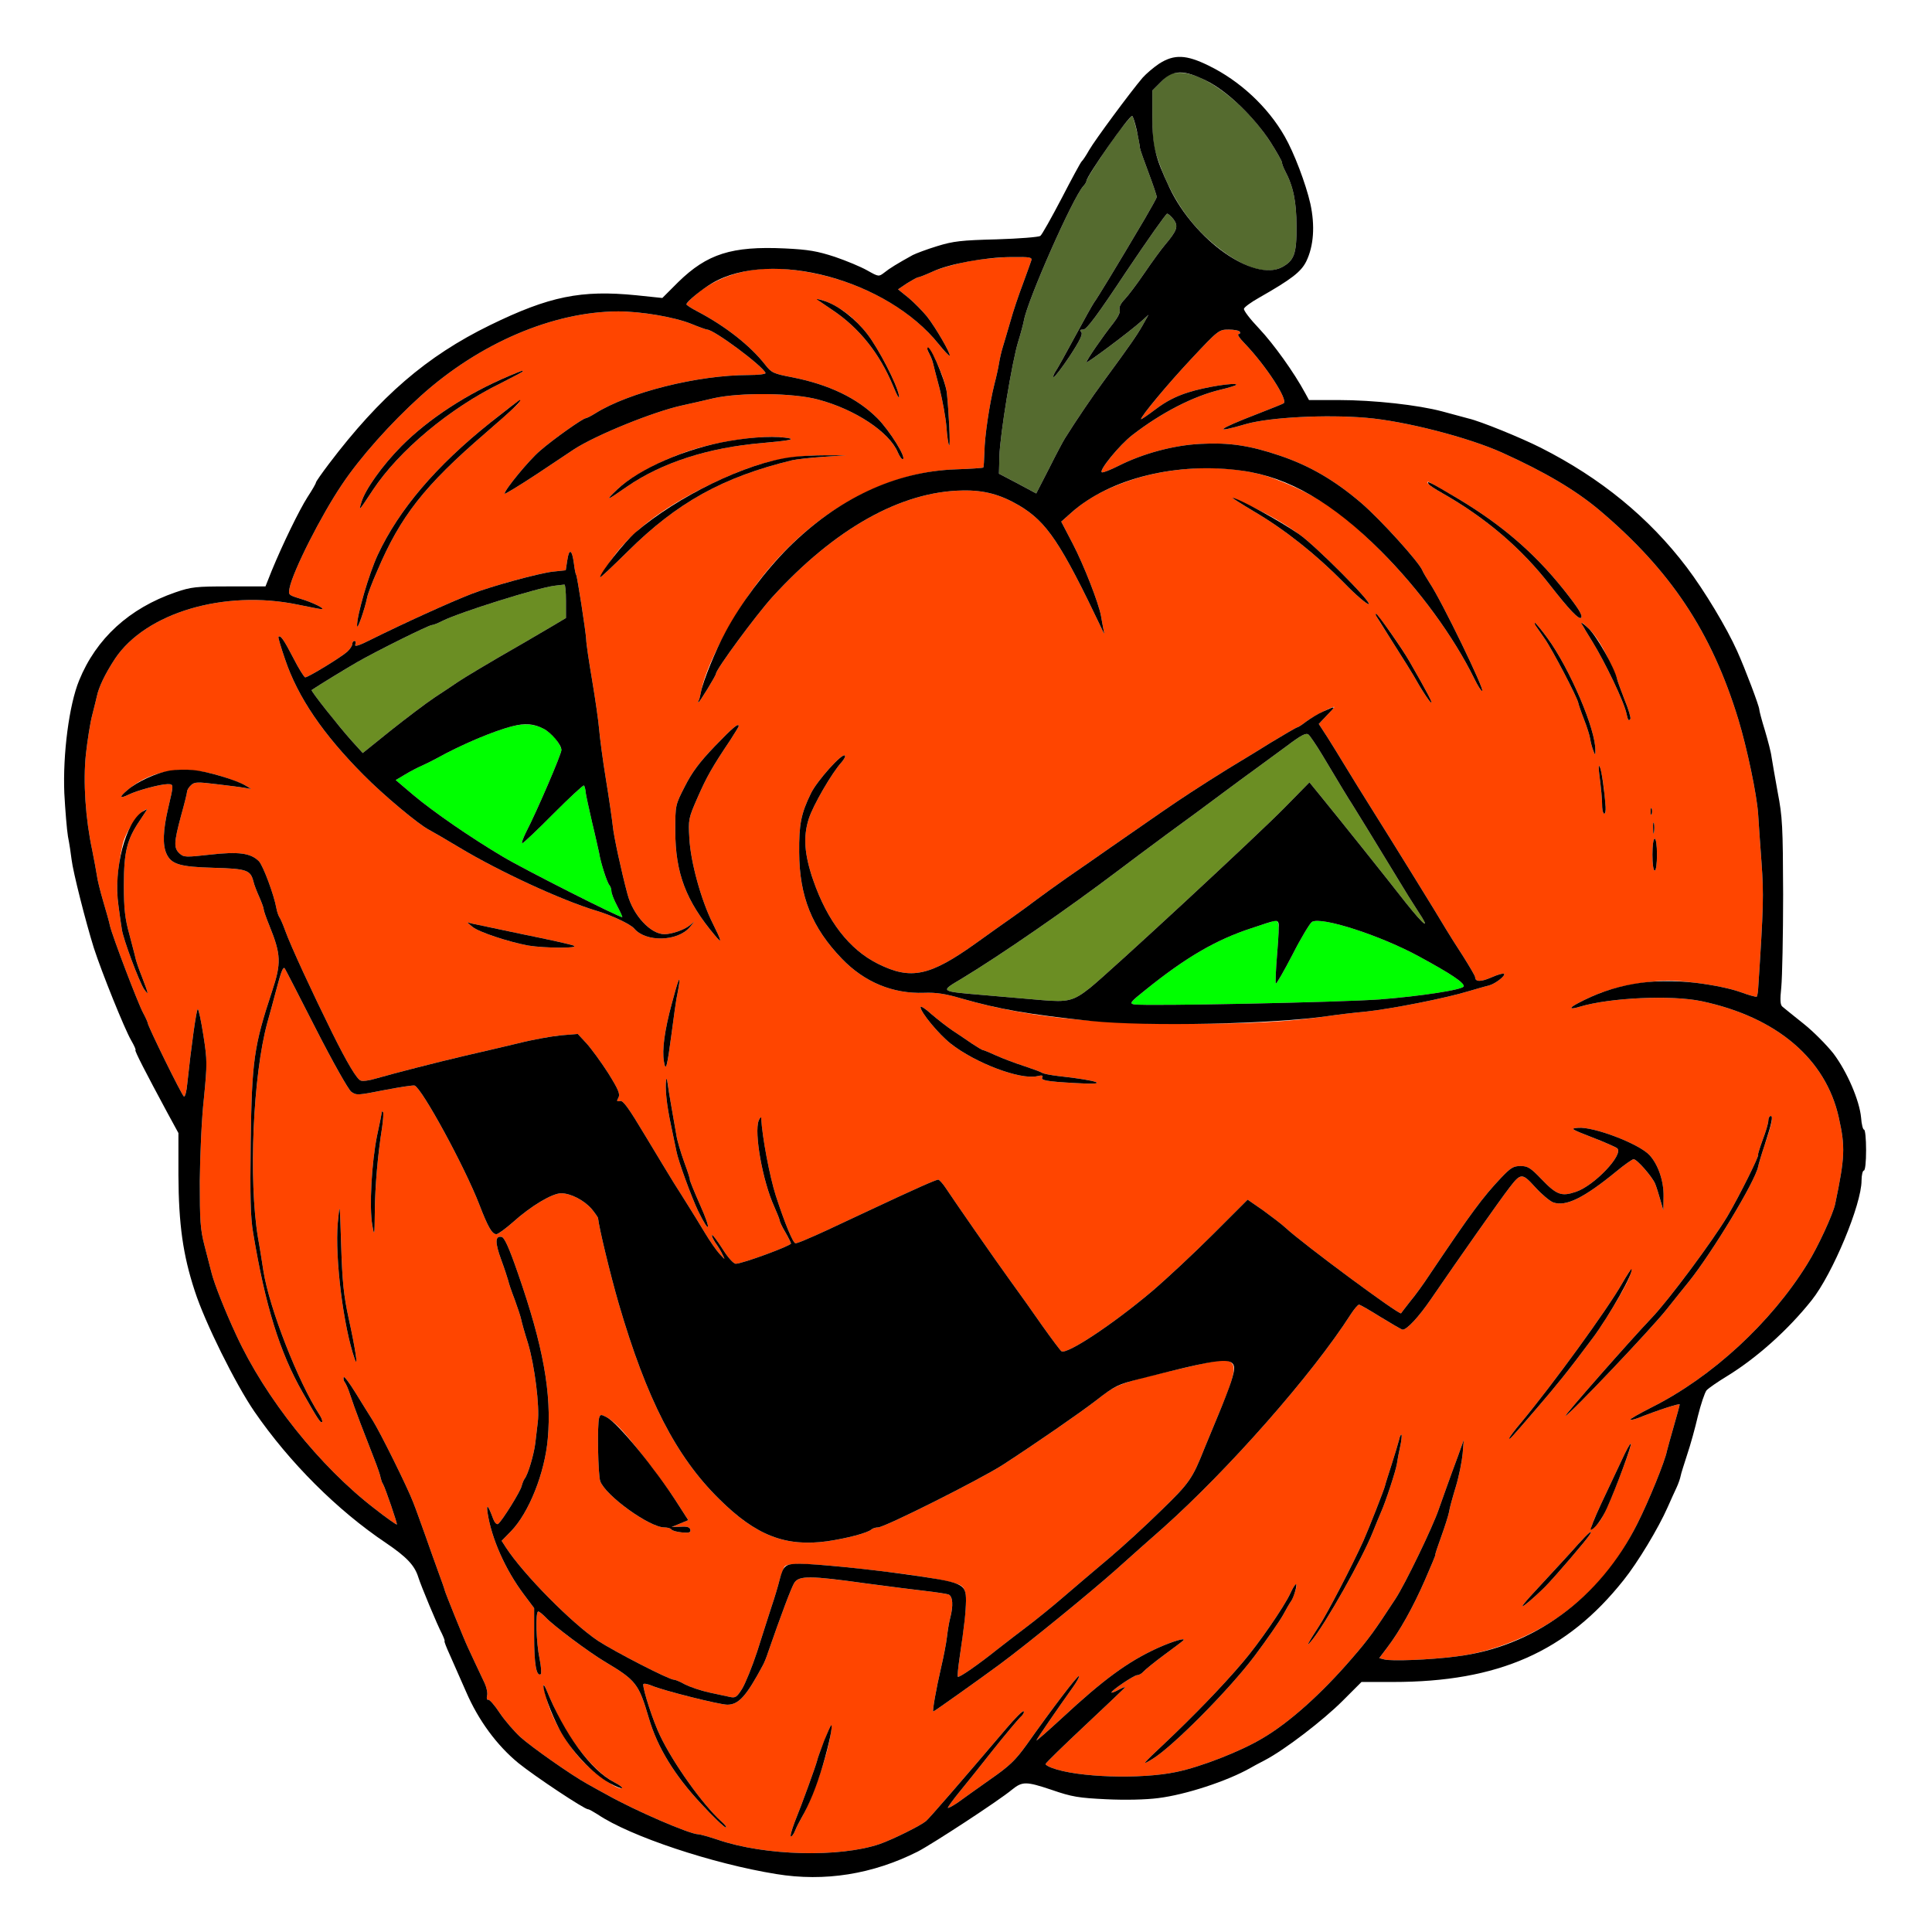 <?xml version="1.0" encoding="utf-8"?>
<!-- Generator: Adobe Illustrator 21.0.0, SVG Export Plug-In . SVG Version: 6.00 Build 0)  -->
<svg version="1.1" baseProfile="tiny"
	 id="svg22" inkscape:version="0.92.2 5c3e80d, 2017-08-06" sodipodi:docname="28.svg" xmlns:cc="http://creativecommons.org/ns#" xmlns:dc="http://purl.org/dc/elements/1.1/" xmlns:inkscape="http://www.inkscape.org/namespaces/inkscape" xmlns:rdf="http://www.w3.org/1999/02/22-rdf-syntax-ns#" xmlns:sodipodi="http://sodipodi.sourceforge.net/DTD/sodipodi-0.dtd" xmlns:svg="http://www.w3.org/2000/svg"
	 xmlns="http://www.w3.org/2000/svg" xmlns:xlink="http://www.w3.org/1999/xlink" x="0px" y="0px" viewBox="0 0 850 850"
	 xml:space="preserve">
<sodipodi:namedview  bordercolor="#666666" borderopacity="1" gridtolerance="10" guidetolerance="10" id="namedview24" inkscape:current-layer="svg22" inkscape:cx="1419.7211" inkscape:cy="592.56006" inkscape:pageopacity="0" inkscape:pageshadow="2" inkscape:window-height="978" inkscape:window-maximized="1" inkscape:window-width="1920" inkscape:window-x="0" inkscape:window-y="1" inkscape:zoom="0.41647059" objecttolerance="10" pagecolor="#ffffff" showgrid="false">
	</sodipodi:namedview>
<g id="g20" transform="translate(0,0) scale(1,1)">
	<path id="path4" fill="none" d="M0,0h425h425v425v425H425H0V425V0z M510,28c-2.4,1.6-5.7,4.4-7.3,6.2c-5.3,6.2-20.9,27.3-23.5,31.8
		c-1.4,2.5-2.9,4.7-3.3,5s-4.3,7.5-8.8,16.2c-4.5,8.6-8.7,16.1-9.4,16.6c-0.7,0.5-9.3,1.2-19.2,1.5c-15.6,0.4-19.1,0.8-26.2,3
		c-4.6,1.4-9.3,3.2-10.7,3.9c-6.7,3.7-10.3,5.9-12.5,7.7c-2.5,1.9-2.5,1.9-7.5-0.9c-2.8-1.6-9.3-4.3-14.3-6
		c-7.7-2.5-11.5-3.2-22-3.7c-23.4-1.1-34.2,2.4-46.9,14.8l-7,7l-11.5-1.2c-19.2-1.9-34.9,0.1-49.9,6.5c-8.5,3.7-21.1,9.8-28,13.7
		c-12.7,7.2-32.6,24.2-43.6,37.1c-8.7,10.1-19.4,24-19.4,25.1c0,0.4-1.6,3.2-3.7,6.4c-3.7,5.8-10.9,20.6-15.8,32.5l-2.7,6.8h-16
		c-14.6,0-16.6,0.2-23.6,2.6c-20.3,7-34.9,20.3-42.4,38.8c-4.4,10.7-7.2,32.4-6.5,49.6c0.4,7.4,1.1,16,1.6,19
		c0.6,3,1.3,7.6,1.6,10.2c0.6,5.3,6.2,27.4,9.8,38.9c3.5,10.8,13.5,35.6,16.4,40.6c1.4,2.4,2.2,4.3,1.9,4.3c-0.6,0,4.9,10.6,14,27.5
		l4.9,9V517c0.1,21.7,2,35.2,7.2,51c4.4,13.7,17.9,40.9,26.2,53c15.4,22.4,36.5,43.5,58,57.9c9,6.1,12.5,9.8,14.1,14.9
		c1.1,3.6,8.4,21.2,10.5,25.1c0.8,1.7,1.3,3.1,1.1,3.1c-0.3,0,0.8,2.8,2.4,6.3c1.5,3.4,4.7,10.7,7.1,16.1
		c5.4,12.5,13.5,23.5,23,31.3c7.3,5.9,29,20.3,30.6,20.3c0.5,0,2.4,1.1,4.3,2.3c14.2,9.6,50.6,21.7,78.5,26.2
		c21.3,3.5,42.5,0.1,62.3-9.9c6.4-3.3,35.8-22.5,41.4-27.2c4.6-3.7,6.2-3.7,17.3,0c9.2,3.2,12.1,3.6,24.2,4.2
		c8.3,0.4,17.4,0.2,22.8-0.5c12.2-1.5,30.4-7.5,40.5-13.2c0.8-0.5,3.8-2.1,6.5-3.5c8.8-4.6,25.7-17.6,34.2-26.1l8.3-8.3h13.8
		c46.4,0,76.5-13.3,101.5-44.8c6.2-7.7,15.4-23,19.4-32.1c1.4-3.1,3.1-7,3.9-8.6c0.8-1.7,1.6-4,1.8-5.1c0.2-1.2,1.6-5.4,2.9-9.5
		c1.4-4.1,3.5-11.7,4.7-16.9c1.3-5.2,3-10.3,3.8-11.3c0.9-1,5-3.8,9.1-6.3c13-8,26.7-20.2,37.2-33.4c9.2-11.6,21.9-42.1,21.9-52.6
		c0-2.4,0.5-4.4,1-4.4c0.6,0,1-3.7,1-9c0-5-0.4-9-0.9-9s-1.1-2.4-1.3-5.3c-0.7-7.5-6.1-20.1-12.1-28.1c-2.9-3.7-8.8-9.7-13.2-13.2
		s-8.6-6.9-9.3-7.5c-1-0.8-1.1-2.9-0.5-8.7c0.4-4.2,0.8-22.6,0.8-40.7c-0.1-30.1-0.3-34.1-2.4-45c-1.2-6.6-2.4-13.6-2.7-15.5
		c-0.2-1.9-1.6-7.2-2.9-11.6c-1.4-4.5-2.5-8.7-2.5-9.3c0-1.4-6.1-17.6-9.7-25.6c-8.1-18-23.5-40.5-37.3-54.4
		c-13-13.2-30.8-25.9-49.1-35.1c-8.7-4.4-26.6-11.7-31.9-12.9c-1.9-0.5-7.1-1.9-11.5-3.1c-10.5-2.8-29.9-5-45.8-5h-12.8l-1.7-3.1
		c-4.9-9.1-13.9-21.6-20.2-28.3c-4-4.2-7-8.1-6.7-8.8c0.2-0.7,3.2-2.9,6.6-4.8c14.4-8.2,18.5-11.4,20.8-16
		c3.3-6.8,3.9-15.7,1.8-25.4c-2-8.8-7.2-22.5-11.3-29.6c-7.4-13-19.8-24.5-33.4-31.1C521.9,24,516.6,23.8,510,28z"/>
	<path id="path6" fill="#556B2F" d="M519.2,32c10.9,0,28.9,13.8,39.7,30.4c2.8,4.4,5.1,8.5,5.1,9c0,0.6,0.6,2.3,1.4,3.8
		c3.6,6.8,5,13.6,5,24.3c0.1,12.2-1,15.2-6.5,18.1c-6.7,3.4-16.8,0.3-28.2-8.8c-12.4-9.8-20.8-22.3-26.6-39.6
		c-1.7-4.9-2.1-8.6-2.1-17.8V39.8l3.9-3.9C514.2,32.5,515.4,32,519.2,32z"/>
	<path id="path8" fill="#556B2F" d="M498.1,51c0.5,0,3,9.7,3.4,14c0.1,0.8,1.9,5.9,3.9,11.2c2,5.3,3.6,10.1,3.5,10.5
		c0,0.4-2.4,4.7-5.2,9.5c-13.1,22.2-21.2,35.4-22.3,36.8c-0.6,0.8-4.4,7.6-8.4,15s-7.9,14.5-8.8,15.7c-0.8,1.3-1,2.3-0.6,2.2
		c0.5,0,3.7-4.2,7.1-9.3c4.5-6.9,5.8-9.7,5-10.5s-0.6-1.1,0.9-1.1s6.3-6.5,18.9-25.5c9.4-14,17.5-25.5,18-25.5
		c0.6,0.1,1.8,1.2,2.9,2.6c2.1,3,1.5,4.8-3.9,11.2c-1.7,2-5.7,7.5-8.9,12.2c-3.2,4.7-7.1,9.9-8.7,11.6c-1.9,1.9-2.7,3.7-2.3,4.7
		c0.4,1-0.7,3.2-2.8,5.9c-4.6,5.8-11.8,16.2-11.8,17.2c0,0.7,18.8-13.3,24.4-18.3l2.9-2.6l-2.7,4.8c-2.6,4.5-5.2,8.3-17.6,25.2
		c-4.3,5.8-11.5,16.4-16.5,24.4c-0.6,0.9-3.7,6.7-6.8,12.9l-5.8,11.3l-8.2-4.4l-8.2-4.3l0.2-7.6c0.2-9.2,5.6-42,8.3-50.6
		c1.1-3.5,2.2-7.7,2.5-9.3c1.6-8.9,21.4-53.8,26.1-59c0.8-0.8,1.4-1.9,1.4-2.3c0-1.1,8.4-13.9,14.3-21.8
		C495.1,54.1,497.7,51,498.1,51z"/>
	<path id="path10" fill="#FF4500" d="M444.9,113.1c8.5-0.1,9.3,0.1,8.8,1.6c-0.3,1-2,5.6-3.7,10.3c-1.8,4.7-4.3,12.1-5.5,16.5
		c-1.3,4.4-2.8,9.6-3.4,11.5s-1.3,5.1-1.6,7c-0.3,1.9-1.2,6-2,9c-2.2,8.9-4.3,23-4.4,29.9c-0.1,3.6-0.3,6.6-0.5,6.8
		s-5.7,0.6-12.2,0.8c-33.8,1.3-67,21.2-90.1,54c-10.7,15.1-20.1,34-21.9,43.9c-0.3,1.6-0.7,3.3-1,3.8c-0.3,0.4-0.3,0.8-0.1,0.8
		c0.5,0,7.7-11.8,7.7-12.6c0-1.9,17.5-25.6,24.7-33.6c27.5-30.2,56.7-46.6,83.8-47c9.5-0.2,16.7,1.8,24.9,6.6
		c12.2,7.3,18.2,16.2,36.5,54.6c1.1,2.5,1.1,2.4,0.5-0.5c-0.3-1.7-0.8-4.1-1-5.5c-1-5.6-7.6-22.5-12.4-31.7l-5.1-9.8l4.5-4
		c6.9-6.1,14.3-10.2,25.6-14.1c20.1-6.9,46.5-7.3,63.6-0.8c18.4,6.9,29.7,14.6,46.9,31.8c16.9,16.9,32,37.6,41.2,56.3
		c1.4,2.9,2.9,5.3,3.4,5.3c1.4,0-17.9-39.8-23.1-47.5c-1.4-2.2-2.9-4.7-3.2-5.5c-1.4-3.6-18.3-22.3-26.9-29.7
		c-11.7-10-22.7-16.4-35.7-20.8c-13.3-4.5-22.3-5.9-35.2-5.2c-11.7,0.6-25.1,4.2-36,9.7c-3.4,1.7-6.6,3-7.2,2.8
		c-1.6-0.6,7.7-12,13.4-16.4c12.8-9.9,26.9-17.1,38.6-19.9c3.9-0.9,7.2-2,7.2-2.2c0-1.2-13.6,0.9-21.1,3.3c-5.5,1.7-9.9,4-14.4,7.4
		c-3.6,2.7-6.5,4.7-6.5,4.4c0-1.3,11.7-15.4,22.3-26.7c11.7-12.5,12-12.7,16.3-12.7c2.3,0,4.6,0.4,4.9,1c0.3,0.5,0,1-0.6,1
		c-0.7,0,0.5,1.9,2.8,4.2c9.2,9.6,19,24.6,17.1,26.2c-0.1,0.2-5.2,2.2-11.3,4.6c-18.2,7-20.4,9-5.1,4.5c10.4-2.9,34.7-4.2,52.6-2.7
		c16.9,1.4,45,8.6,60,15.4c18.8,8.5,32.1,16.4,42.5,25.1c31.4,26.5,49.5,53.6,61.3,92.2c3.8,12.5,8.1,32.9,8.7,41.5
		c0.2,3.6,0.9,13.2,1.5,21.5c1,14.1,0.9,19.4-1.5,55.8c-0.1,1.5-0.4,2.9-0.6,3.2c-0.3,0.2-3.6-0.7-7.4-2.1c-4.2-1.5-12-3.1-19.4-4
		c-10.9-1.3-13.8-1.3-23.5,0c-10.6,1.4-19.5,4.2-28.4,9c-4.2,2.2-3.7,2.9,0.9,1.5c13.3-4,40.5-5.2,53.6-2.4
		c33,7,54.6,25.4,60.3,51.2c2.9,12.9,2.7,17.5-1.6,38c-0.9,4.4-7.6,19-12.2,26.3c-15.9,25.8-41.9,49.8-68.4,63.1
		c-5.5,2.8-9.8,5.2-9.5,5.5c0.2,0.2,1.7-0.1,3.3-0.7c8.8-3.5,18.4-6.6,18.4-6c0,0.4-1.2,4.7-2.6,9.6c-1.4,5-2.8,9.8-3,10.8
		c-0.8,4.4-8,22.1-13,32c-8.4,16.8-18.3,28.8-32.5,39.5c-12.9,9.7-31.2,17.1-47.4,19c-11.6,1.5-28.3,2.1-31.4,1.3l-2.3-0.6l3.4-4.5
		c5.6-7.3,11.5-17.9,16.7-29.8c2.7-6.2,4.8-11.2,4.6-11.2s1-3.6,2.6-8s3.1-9.2,3.4-10.7c0.2-1.6,1.6-6.6,3-11.2
		c1.4-4.6,2.7-11.2,3-14.5l0.5-6.1l-2.5,7c-3.6,9.6-7,19.3-8.5,23.5c-2.6,7.7-14.8,33-19.1,39.5c-9.2,14.1-11.8,17.7-19,26
		c-13.5,15.7-27.7,28.4-39.5,35.3c-9.7,5.8-27.2,12.6-37.9,14.8c-15.7,3.3-43.6,2.4-54.7-1.8c-1.6-0.6-2.8-1.3-2.8-1.7
		s7.9-8.1,17.5-17.1s17.5-16.5,17.5-16.7s-1.3,0.3-3,1.2c-1.6,0.9-3,1.4-3,1.1c0-0.9,9.9-7.6,11.3-7.6c0.8,0,2-0.7,2.7-1.5
		s4.7-4.1,8.9-7.2c4.2-3.1,8.1-6,8.6-6.5c1.8-1.6-4.7,0.3-11.5,3.4c-13,6-23.6,13.8-41.7,30.6c-6.2,5.7-11.3,10.2-11.3,9.9
		c0-0.5,9.4-14.1,16.1-23.5c1.7-2.4,2.9-4.6,2.6-4.8c-0.5-0.5-11.5,13.9-23.1,30.3c-4.9,6.8-7.5,9.3-16,15.2
		c-5.5,3.9-12,8.5-14.3,10.2c-2.4,1.6-4.3,2.6-4.3,2.2c0.1-0.4,2.3-3.5,5-6.8s9.4-11.6,14.8-18.5c5.5-6.9,10.9-13.3,12-14.4
		c1.2-1,1.9-2.2,1.6-2.7s-3.7,2.9-7.7,7.6c-20.5,24.1-33.6,39.2-35.3,40.7c-2.4,2-14.4,8-20.4,10.1c-17.6,6-50.5,5.2-71.2-1.9
		c-3.9-1.3-7.8-2.4-8.6-2.4c-3.7,0-27.8-10.4-40.2-17.4c-2.5-1.3-6.3-3.5-8.5-4.7c-6.8-3.7-24.6-16.2-29.6-20.7
		c-2.6-2.4-6.7-7.1-9-10.5c-2.2-3.4-4.6-6.1-5.1-5.9c-0.6,0.2-0.8-0.6-0.5-1.8c0.3-1.1-0.2-3.5-1-5.3c-0.8-1.7-2.7-5.7-4.1-8.7
		s-2.9-6.3-3.4-7.3c-1.4-2.9-10-24.1-10.2-25.2c-0.1-0.6-1.4-4.2-2.8-8c-1.4-3.9-4-11.1-5.7-16c-1.8-5-4.1-11.5-5.3-14.5
		c-2.5-6.6-14.6-31-17.9-36.2c-1.3-2-4.6-7.4-7.4-11.9c-2.7-4.4-5.1-7.6-5.3-7c-0.2,0.7,0,1.7,0.6,2.4c0.5,0.7,1.5,3,2.2,5.2
		s2.7,7.8,4.5,12.5s4.5,11.6,6,15.5c1.5,3.8,2.9,7.8,3,8.8c0.2,0.9,0.6,2.1,1,2.6c1,1.7,6.4,17.5,6.1,17.8c-0.2,0.2-4.6-2.9-9.7-6.9
		c-24.2-18.6-48.2-48.7-60.9-76.3c-5-10.7-9.8-22.9-10.9-27.4c-0.5-2-1.9-7.4-3.1-12c-1.9-7.3-2.1-11.1-2.1-28.5
		c0.1-11.1,0.8-27.4,1.8-36.3c1.5-15.3,1.5-16.7-0.2-27.7c-1-6.4-2.1-11.6-2.5-11.6c-0.6,0-2.9,16.6-4.6,32.7c-0.3,3.5-1,6-1.5,5.7
		c-0.9-0.5-15.9-31-15.9-32.3c0-0.3-0.9-2.4-2.1-4.6c-2.3-4.3-13.4-33.5-14.5-38.1c-0.3-1.6-1.7-6.5-3-10.9s-2.6-9.6-2.8-11.5
		c-0.3-1.9-1.2-6.8-2-10.8c-3-13.9-4.1-30.3-2.8-42.5c0.7-6.2,1.9-13.9,2.8-17.2c0.8-3.3,1.8-7,2-8.1c0.8-4,3.6-9.9,8-16.6
		c13.5-20.2,48.1-30.5,80.4-23.8c5.2,1.1,10,2,10.5,2c1.9-0.1-4-3-9.4-4.6c-5.2-1.6-5.3-1.7-4.7-4.7c1.5-7.5,13.9-32,23.1-45.6
		c7.9-11.8,21.2-26.8,34.5-38.8c25.8-23.3,58.3-37.2,87-37.3c10.2,0,24.8,2.5,32.2,5.5c3.4,1.4,6.5,2.5,6.9,2.5
		c3,0,24.5,16,25.7,19.1c0.2,0.5-3.2,0.9-7.5,0.9c-22.3,0-52.6,7.6-67.3,16.8c-1.9,1.2-3.9,2.2-4.3,2.2c-1.2,0-14.4,9.3-20.2,14.4
		c-4.8,4.1-15.5,17.1-15.5,18.8c0,0.4,6.4-3.5,14.3-8.7c7.8-5.2,15.1-10.1,16.2-10.8c9.7-6.3,34.8-16.5,47.5-19.3
		c3.6-0.8,9.9-2.2,14-3.2c11.7-2.6,35-2.4,46,0.6c16.2,4.3,31.3,14.3,35,23.2c0.7,1.6,1.6,3,2.1,3c2.1,0-5.6-12.5-11.1-18
		c-8.8-8.8-21.2-14.8-37.4-18c-8.4-1.6-9.2-2-12-5.6c-6.5-8.3-17.4-16.9-29.8-23.4c-2.7-1.4-4.8-2.8-4.8-3.1c0-0.4,1.6-2.1,3.5-3.7
		c9.6-8.5,23.3-12.8,38-11.9c27.1,1.5,54.8,14.6,69.5,33.1c2.4,3,4.6,5.3,4.8,5.1c0.7-0.6-6.2-12.5-10-17.3c-1.9-2.3-5.5-6-8-8.1
		l-4.7-3.8l4-2.7c2.3-1.4,4.4-2.6,4.9-2.6c0.4,0,3.2-1.1,6.3-2.5c3-1.4,10-3.4,15.4-4.4C431.1,114,439.7,113.2,444.9,113.1z
		 M363,132.5c-5-1.7-4.8-1.5,3.4,4c11.6,7.8,20.5,18.9,26.4,33c2,4.9,3.1,6.6,2.7,4.5c-0.9-5-8.9-20.5-13.9-27
		c-2.3-3-6.4-7.2-9.2-9.2C369.7,135.7,365.5,133.3,363,132.5z M408.4,153c-0.7,0-0.5,1,0.7,3.1c0.6,1.1,1.2,2.8,1.4,3.7
		c0.2,0.9,1.5,6,2.9,11.2c1.3,5.3,2.7,12.9,3,16.9c0.3,4.1,0.8,7.6,1.2,8c0.6,0.5-0.1-13.8-1-22.9c-0.4-3.5-2.5-9.6-5.3-15.2
		C410,155.2,408.7,153,408.4,153z M224,165.4c-18.3,7.7-35.4,18.8-47.5,31c-8.4,8.5-15.9,19.1-17.5,24.6c-1.2,4-1.3,4.2,5.1-5.5
		c11.4-17.2,33.7-35.9,56.2-46.9c5.3-2.7,9.7-5,9.7-5.2C230,162.9,230.2,162.8,224,165.4z M215.9,185.8
		c-24,19.1-40.4,38.4-49.7,58.3c-3.8,8.1-9.3,26.9-9.1,31.3c0.1,2.1,3.4-7.5,4.4-12.4c0.2-1.4,2.2-6.7,4.5-11.9
		c10.2-24,20.7-37.4,47.5-60.5c7.2-6.2,13.6-12,14.4-12.9C230.5,174.4,228.1,176.1,215.9,185.8z M301.3,199
		c-12.5,4.5-23.8,10.7-29.7,16.3c-5.7,5.4-4.9,5.2,4.1-1.1c15.3-10.6,35.9-17.3,59.8-19.3c10.1-0.9,14-1.5,12-2
		C338.2,190.8,315.7,193.8,301.3,199z M372.5,200.3h-9c-18.3-0.1-32.1,3.5-52.8,13.7c-19.5,9.6-33.4,20.3-41.7,32.2
		c-2.8,3.9-5,7.4-5,7.8s5.5-4.8,12.3-11.5c21.6-21.4,41.7-32.6,72.2-40c1.7-0.4,7.7-1.1,13.5-1.5L372.5,200.3z M628.4,212
		c-1.5,0,1.2,2.2,6.4,5.1c18.8,10.7,34.6,24.1,47.2,40.4c8.3,10.6,12.6,15.2,13.6,14.3c0.9-1-1.3-4.4-7.9-12.7
		c-13-16.2-27.3-28.4-46.4-39.8C634.5,215.3,628.8,212,628.4,212z M542.2,219c-0.3,0,4.1,2.8,9.8,6.2c13.4,7.9,27,18.7,39.2,31.1
		c5.3,5.5,10.3,9.7,11,9.5c1.6-0.6-23.7-26-30.7-30.8c-6.9-4.9-12.8-8.3-21.4-12.4C546,220.6,542.5,219,542.2,219z M249.6,246.4
		l-0.7,4.5l-5.7,0.6c-6.1,0.7-27,6.4-35.5,9.7c-9.4,3.6-30.2,13.1-44.1,20c-5.5,2.8-7.7,3.5-7.3,2.4c0.4-0.9,0.2-1.6-0.3-1.6
		c-0.6,0-1,0.6-1,1.3c0,0.8-1,2.3-2.2,3.4c-2.6,2.4-17.2,11.3-18.5,11.3c-0.5,0-2.9-3.9-5.3-8.6c-4.2-8.1-5.6-10.1-6.5-9.2
		c-0.2,0.2,1.1,4.6,2.9,9.8c5.6,16.7,16.7,33,34.6,51c8.7,8.8,24.1,21.7,28.8,24.1c1.5,0.8,7.4,4.2,13.2,7.7
		c17.4,10.5,44.9,23.2,60.1,27.8c7.1,2.1,15.3,6,16.9,7.9c5.1,6.1,19.1,5.8,24.5-0.6l2-2.4l-2,1.6c-2.4,2-8,3.9-11.2,3.9
		c-6,0-13.7-8.2-16.2-17.5c-2.7-10-6.1-25.7-6.5-30.1c-0.3-2.7-1.6-11.9-3-20.4s-2.7-18.5-3-22.1c-0.3-3.7-1.7-13.4-3.1-21.7
		c-1.4-8.2-2.6-16.3-2.6-17.9c-0.2-3.7-3.9-27.5-4.4-28.4c-0.3-0.3-0.7-2.6-1-5C251.7,241.8,250.4,241,249.6,246.4z M605.4,270
		c-0.6,0-0.3,0.6,5.1,9c7.9,12.5,10.5,16.5,14,22.7c2,3.3,4.2,6.7,5,7.3c1.3,1.1-1.4-4.1-9.4-18c-1.4-2.5-5.2-8.3-8.4-12.8
		C608.5,273.7,605.6,270,605.4,270z M698.9,276.5c-4.3-4.2-4.2-3.6,1.5,5.5c5.7,9.2,14.2,26.9,15.2,32c0.6,2.9,1,3.4,1.7,2.3
		c0.3-0.4-0.8-4.2-2.5-8.3c-1.6-4.1-3.1-8.2-3.3-9.1s-2.1-5.4-4.4-10C704.7,283.8,701.5,278.9,698.9,276.5z M675.3,274
		c-0.5,0,0.3,1.4,4.3,7c3.2,4.5,14.4,25.9,14.8,28.3c0.1,0.6,1.2,3.9,2.5,7.2s2.5,7.1,2.7,8.5s0.8,3.7,1.3,5c0.9,2.4,1,2.4,1,0.3
		c0.3-9.1-11.3-36.2-21.1-49.6C678.1,277,675.6,274,675.3,274z M587,311c-1.5,0.1-9.5,4.3-12.4,6.5c-1.8,1.4-3.5,2.5-3.9,2.5
		c-0.3,0-5.6,3.1-11.9,6.9c-6.2,3.9-14.7,9-18.8,11.5s-11.4,7.2-16.2,10.3c-8.4,5.5-13.1,8.8-35,24c-5.4,3.8-13.9,9.7-19,13.2
		c-5.1,3.6-11.4,8.1-13.9,10c-2.6,2-7.3,5.4-10.4,7.6c-3.2,2.2-10.3,7.3-15.9,11.3c-20.5,14.7-28.8,16.5-43.4,9.2
		c-12.6-6.3-22.2-18.8-28.4-36.7c-3.9-11.3-4.5-19.1-2-27c1.9-6,10.2-20.3,14.5-25c1.1-1.3,1.8-2.6,1.4-2.9
		c-1.2-1.2-12.2,11.1-14.9,16.6c-4.4,9-5.3,13.7-5.2,26c0.1,19.4,5.6,33.1,18.8,46.8c9.9,10.3,22.4,15.5,36.2,15
		c5.1-0.2,9.4,0.4,16.4,2.5c27.4,7.9,55.9,11.1,99,11.1c28.1,0.1,45.6-0.9,62.5-3.4c3.3-0.5,10.6-1.4,16.2-1.9
		c11.4-1.2,35.7-6,45.4-9c3.5-1,7.5-2.2,8.9-2.5c2.8-0.7,7.6-4.4,6.7-5.2c-0.3-0.3-2.8,0.4-5.5,1.6c-4.8,2.1-7.2,2-7.2-0.1
		c0-0.5-2.4-4.6-5.3-9.2c-2.9-4.5-6.3-9.8-7.4-11.7c-3.3-5.7-25.8-42-31.8-51.5c-5.7-9.1-9.3-14.9-13-21c-2-3.3-5.3-8.7-7.4-12
		l-3.9-6l3.6-3.8C585.8,312.7,587.2,311,587,311z M314.5,328.3c-6.8,7.1-10,11.4-13.2,17.7c-4.2,8.2-4.2,8.2-4.2,19.5
		c0,18.6,4.7,30.9,17.4,46c3.3,4,3.2,3-0.9-5.2c-5.1-10.1-9.8-27.2-10.3-37.4c-0.5-8.4-0.4-8.9,3.6-18s6.4-13.4,14.4-25.3
		c2-3.1,3.7-5.9,3.7-6.1C325,317.9,322.5,320,314.5,328.3z M703.9,337.5c-0.6-1.3-0.7-0.2-0.3,3c0.8,6.1,1.3,11.1,1.3,14.7
		c0.1,1.6,0.5,2.8,0.9,2.8c0.9,0,0.8-2.4-0.3-12.2C705.1,342.3,704.3,338.6,703.9,337.5z M56.2,347.5c-3.9,3.2-3.7,4.1,0.4,2.1
		c3.6-1.8,14-4.6,17.1-4.6c2.8,0,2.8-0.1,0.3,10.5c-2.3,9.8-2.5,16.2-0.8,20c2.1,4.8,6,5.9,20.8,6.3c14.6,0.4,16.2,1,17.5,6
		c0.3,1.4,1.5,4.5,2.6,6.9c1,2.3,1.9,4.7,1.9,5.3s1.1,3.8,2.5,7.2c5.2,12.8,5.3,16.6,1.2,28.9c-8,24.2-8.9,30.5-9.4,66.5
		c-0.3,24.3-0.1,33.1,1.1,40c5.3,31.7,11.6,52.3,21.8,70.1c6.7,11.8,7.9,13.6,8.5,12.9c0.3-0.3-0.2-1.7-1.1-3.1
		c-9.4-14.4-22.1-46.9-24.7-63.3c-0.5-3.2-1.5-9.8-2.4-14.7c-4.2-25.4-2.2-71.4,4.1-94.5c0.9-3,2.6-9.5,3.9-14.3
		c2.2-8.4,3.1-10.6,3.8-9.6c0.2,0.2,6.3,12.1,13.6,26.4c7.7,15.1,14.3,26.7,15.6,27.8c2.3,1.7,2.9,1.6,14.6-0.7
		c6.7-1.3,12.7-2.2,13.3-2c3.3,1.3,22,35.6,28.5,52.4c3.8,9.9,5.6,13,7.5,13c0.7,0,4-2.4,7.3-5.3c8-7.2,17.3-12.7,21.2-12.7
		c4.2,0,10.2,3.1,13.5,7c1.4,1.7,2.6,3.5,2.7,3.8c0.5,4.7,5.4,24.9,9.1,37.7c12.3,42.1,25.2,67.3,44.2,86
		c16.2,16.1,29.2,21.1,47.5,18.6c8.9-1.3,17.9-3.7,19.5-5.2c0.6-0.5,1.8-0.9,2.9-0.9c2.9,0,44.3-20.8,54.7-27.4
		c14.5-9.4,33.9-22.8,41.3-28.5c9.6-7.5,9.1-7.4,42.6-15.2c21.2-4.9,21.7-3.9,11.1,21.6c-2.3,5.5-5,12-6,14.5
		c-5.4,13.6-6.6,15.4-19.1,27.5c-6.8,6.7-17.1,16.1-22.9,21s-14.8,12.5-20,17s-12.4,10.3-16,13s-9.4,7.2-13,10
		c-8.5,6.8-17.1,12.8-17.6,12.2c-0.2-0.2,0.1-3.7,0.7-7.8c3.7-25.5,3.8-30.2,0.7-32.3c-3.4-2.2-21.8-5.1-50.7-8.1
		c-17.6-1.8-25.5-1.9-26.9-0.3c-0.5,0.7-1.5,3.3-2.2,5.8c-0.6,2.5-2.2,7.9-3.6,12c-1.3,4.1-4.2,13-6.3,19.7
		c-2.2,6.7-5.2,14-6.6,16.3c-2.3,3.7-3,4.1-5.3,3.6c-1.5-0.3-5.7-1.2-9.3-2c-3.6-0.8-8.3-2.4-10.5-3.5c-2.1-1.2-4.3-2.1-4.9-2.1
		c-2.2,0-26-12.3-33.4-17.1c-11.5-7.7-32.9-29.3-40.6-41.2l-1.8-2.8l4.1-4.2c7.9-8.1,14.9-25.7,16.2-40.7c1.8-19.9-2-40.9-13.2-73
		c-3.8-11-5.9-15.6-7.1-15.8c-2.9-0.6-3,2.4-0.2,10c1.5,4,2.8,8.2,3.1,9.2c0.2,1.1,1.5,4.9,2.9,8.5c1.3,3.6,2.6,7.5,2.8,8.6
		s1.5,5.8,3,10.5c2.9,9.7,5.2,27.7,4.3,34.7c-0.3,2.7-0.8,6.8-1.1,9.3c-0.6,4.9-3.2,13.8-4.7,15.6c-0.5,0.7-1,2.1-1.3,3.2
		c-0.4,2.2-8.8,15.7-10.4,16.7c-0.6,0.3-1.5-0.6-2.1-2.2c-2.2-6-3.1-7-2.5-2.8c1.7,11.3,7.8,25.1,16,36l4.5,6v12.8
		c0,11.9,1,17.4,2.9,16.3c0.4-0.3,0.2-3.3-0.5-6.8c-1.5-7-1.9-20.8-0.6-20.8c0.5,0,1.9,1.2,3.3,2.6c3.2,3.5,19,15.3,25.9,19.4
		c13.9,8.3,15,9.7,19.5,25c3.7,12.7,11.3,25.1,22.9,37.5c5.3,5.8,10.3,10.5,10.9,10.5s-0.3-1.2-2-2.7c-8.1-7.3-21.1-25.5-26.9-37.7
		c-3-6.2-7.4-19.7-7.4-22.5c0-0.6,1.7-0.3,3.7,0.5c5.1,2.2,29.9,8.4,33.3,8.4c5,0,8.4-3.8,15.7-17.5c0.6-1.1,1.6-3.6,2.2-5.5
		c5.8-16.7,10.3-28.7,11.6-30.7c2.1-3.1,7-3.1,31.2,0.3c10.4,1.4,22.4,2.9,26.8,3.4s8.8,1.2,9.8,1.5c1.9,0.8,2.2,4.9,0.7,10.5
		c-0.5,1.9-1.1,5.7-1.4,8.3c-0.3,2.7-1.5,8.8-2.6,13.5c-2.1,9-3.9,19.2-3.4,19.2c0.4,0,20.2-14.1,28.9-20.5
		c12.6-9.3,39.9-31.6,51.5-41.9c6.3-5.7,15.6-13.9,20.6-18.3c28.9-25.8,65.6-67.4,82.7-94.1c1.5-2.3,3.1-4.2,3.6-4.2
		s4.8,2.5,9.6,5.5c4.9,3,9.2,5.5,9.6,5.5c1.9,0,7.1-5.6,12.5-13.5c12.4-18.1,30.1-43.3,34.5-49c5-6.5,5.6-6.5,11.3-0.2
		c2.8,3.1,6.4,6.1,7.9,6.7c5.6,2,13.5-1.9,27.8-13.6c3.6-3,7.1-5.4,7.6-5.4c1.5,0,8.2,7.7,9.5,10.8c0.6,1.5,1.6,4.7,2.3,7.2l1.3,4.5
		l0.1-6.2c0.1-6.7-2.4-14-6.2-18.1c-4.6-5-24.6-12.6-31.4-12c-3.6,0.3-3.3,0.5,6.2,4.2c5.5,2.1,10.4,4.3,11,4.8
		c3,2.7-10.2,16.6-18.3,19.2c-6.3,2.1-8.4,1.3-15.2-5.8c-4.6-4.8-5.9-5.6-9-5.6c-3.2,0-4.4,0.8-8.6,5.2c-8.2,8.7-13,15.2-31.3,42.4
		c-2.6,4-6.5,9.4-8.7,12c-2.1,2.7-3.9,5-4,5.2c-0.6,1-43.4-30.7-50.9-37.7c-1.6-1.5-6.1-4.9-9.8-7.6l-6.8-4.7l-15.1,15.1
		c-8.4,8.4-20.6,19.8-27.2,25.4c-17.2,14.5-37.2,27.7-39.6,26.2c-0.5-0.3-4.3-5.4-8.5-11.3c-4.1-5.9-10.4-14.8-14-19.7
		c-6.8-9.4-24.1-34.3-28.4-40.8c-1.3-2-2.9-3.7-3.3-3.7c-1,0-9.2,3.6-30.3,13.5c-18.7,8.8-22.6,10.6-26.9,12.4
		c-2.6,1.2-5.1,2.1-5.6,2.1c-1.1,0-4.7-8.7-8.7-21c-2.7-8.5-6-25.9-6.4-34c0-0.8-0.5-0.4-1.1,1c-2.1,5.3,1.7,26.6,6.8,37.8
		c1.3,2.9,2.4,5.7,2.4,6.1c0,0.5,1.1,2.9,2.5,5.2c1.4,2.4,2.5,4.7,2.5,5c0,1-21.4,8.9-24.3,8.9c-1,0-3.5-2.8-5.8-6.5
		c-2.3-3.6-4.4-6.4-4.6-6.1c-0.3,0.3,0.4,1.7,1.4,3.3c1.1,1.5,2.6,3.9,3.2,5.3c1.2,2.4,1.2,2.4-1.3-0.3c-1.4-1.5-4.4-5.8-6.6-9.5
		s-5.5-9-7.2-11.7c-1.7-2.8-4.6-7.3-6.3-10c-1.7-2.8-7.4-12.1-12.6-20.8c-7.3-12.2-9.8-15.7-11.1-15.3c-1.5,0.3-1.6,0.1-0.7-1.5
		c0.8-1.6,0-3.5-4.6-10.9c-3.1-4.8-7.4-10.7-9.5-13l-3.8-4.1l-7.4,0.6c-4,0.4-12.5,1.9-18.8,3.5c-6.3,1.5-16.9,4-23.5,5.5
		c-12.8,3-30.7,7.6-39.1,10c-2.9,0.9-5.9,1.3-6.7,0.9c-1.7-0.6-5.9-7.6-12.5-20.9c-8.7-17.6-18.3-38.3-20.7-45c-1-2.8-2.2-5.5-2.6-6
		c-0.4-0.6-1-2.3-1.3-3.9c-1-5.8-5.9-18.9-7.7-20.7c-3.6-3.6-8.9-4.3-21.4-2.9c-10.8,1.2-11.6,1.2-13.5-0.5
		c-2.6-2.4-2.5-4.8,0.6-16.4c1.5-5.3,2.7-10.2,2.7-10.8c0-0.7,0.8-2,1.8-2.9c1.5-1.4,2.9-1.4,11.1-0.4c5.1,0.6,10.7,1.3,12.3,1.6
		l3,0.5l-2.5-1.5c-1.4-0.9-5.9-2.6-10-3.9C81.4,336.4,67,338.4,56.2,347.5z M726.7,355.7c-0.3-0.6-0.5-0.1-0.5,1.3s0.2,1.9,0.5,1.2
		C726.9,357.6,726.9,356.4,726.7,355.7z M64.7,356c-3.2,0.6-9.4,9.6-10.8,15.8c-2.2,10-2.9,19.3-1.8,26.5c0.5,4,1.2,8.7,1.5,10.5
		c0.5,4.2,7.7,23.3,9.8,26.4c2.2,3.1,2,2.3-0.9-5.3c-1.4-3.5-2.7-7.3-2.9-8.4s-1.5-5.8-2.7-10.5c-1.9-6.8-2.4-11.1-2.4-21.5
		c0-14.7,1.3-20.1,7-28.5C63.4,358.2,64.8,356,64.7,356z M727.7,362.2c-0.3-0.9-0.5,0.1-0.4,2.3c0,2.2,0.2,3,0.4,1.7
		C727.9,365,727.9,363.2,727.7,362.2z M728,369c-0.6,0-1,3-1,7s0.4,7,1,7s1-3,1-7S728.6,369,728,369z M208,406.4l-2.5-0.6l2.4,2
		c2.8,2.3,15.9,6.6,24.5,8.2c7.4,1.2,23.1,1.3,19.9,0c-1.2-0.5-11.1-2.7-22-4.9C219.4,408.8,209.4,406.7,208,406.4z M295.6,441.4
		c-3.2,11.8-4.4,20.6-3.5,25.6c0.8,4.9,1.4,2.6,3.4-12.5c0.9-7.1,1.9-13.9,2.1-15s0.7-3.5,1-5.3
		C299.6,427.9,298.3,431.1,295.6,441.4z M409.8,446.2c-2.6-2.4-4.8-3.8-4.8-3.1c0,2.2,7.9,11.8,13.2,16c10.9,8.6,30.5,16,38,14.4
		c2.1-0.5,2.8-0.4,2.4,0.4c-0.9,1.4,1.7,1.9,14.4,2.6c16.1,1,10.9-1.1-7.5-3.1c-3.3-0.4-6.4-1-7-1.4c-0.5-0.4-4.1-1.7-8-3
		c-3.8-1.2-9.3-3.3-12.2-4.6c-2.8-1.3-5.5-2.4-5.8-2.4c-0.4,0-2.5-1.3-4.8-2.8c-2.3-1.6-6.2-4.2-8.6-5.8
		C416.7,451.8,412.5,448.5,409.8,446.2z M293.7,476.5c-0.2-1.7-0.5-2.3-0.6-1.5c-0.6,3.6,0.2,11.2,2.1,20c1.1,5.2,2.2,10.4,2.4,11.5
		c0.7,4,6.6,20.1,9.5,26.2c5.3,10.8,6,8.8,0.9-2.6c-2.7-6.1-4.7-11.1-4.5-11.1s-0.9-3.5-2.5-7.8c-1.5-4.2-3.1-9.5-3.4-11.7
		c-0.4-2.2-1.3-7.6-2.1-12C294.7,483.1,293.9,478.1,293.7,476.5z M168.5,489.2c-0.3-0.3-0.5-0.3-0.5,0s-0.9,5-2.1,10.4
		c-2.4,11.7-3.5,31.6-2.1,39.4c0.9,5.2,1,4.8,1.1-5.8c0.1-11.4,1.3-25.2,3.2-37.1C168.6,492.6,168.8,489.5,168.5,489.2z M779,491
		c-0.5,0-1,0.9-1,2s-1.1,4.9-2.5,8.5c-1.3,3.6-2.2,6.5-2,6.5c0.8,0-8.2,18.1-13.5,27.1c-6.6,11-25.8,36.9-33.5,44.9
		c-9.7,10.2-38.8,43.3-37.7,42.9c2-0.7,37.7-38.3,44.5-46.9c3.7-4.7,8.1-10.1,9.7-12.1c10.2-12.7,29.2-44.1,30.5-50.6
		c0.2-1,1.4-5.2,2.8-9.3c1.4-4.1,2.8-8.7,3.1-10.3C779.8,492.1,779.6,491,779,491z M150.1,548c-0.6-19.4-0.6-19.5-1.5-9.9
		c-1.3,15.5,2.5,45.8,7.5,59.9c1.6,4.4,0.3-4.4-2.7-18C151.2,569.9,150.6,563.8,150.1,548z M713.6,564.8
		c-6.5,11.4-30.2,44-44.4,61.1c-2.9,3.4-5.2,6.5-5.2,6.9c0,0.8,0.6,0.2,12.1-13.2c8.7-10.1,13.9-16.5,24.4-30.6
		c5.1-6.8,14-21.5,16.1-26.5C719.1,556.5,717.7,557.5,713.6,564.8z M266.9,623.5c-2.5-1.3-2.8-1.3-3.3,0.3
		c-0.9,2.9-0.5,25.3,0.5,27.9c2.4,6.4,21.7,20.3,28.2,20.3c1.4,0,2.8,0.4,3.1,0.9s2.4,1.1,4.6,1.3c3.2,0.3,4,0,3.7-1.2
		c-0.2-1.1-1.4-1.5-4.2-1.3l-4,0.1l3.7-1.5l3.6-1.5l-4.5-7c-5.3-8.4-18-25.1-24.2-32C271.7,627.1,268.5,624.3,266.9,623.5z
		 M616.6,631.2c-0.3-0.2-0.8,0.9-1.1,2.4c-0.4,1.6-1.9,6.5-3.3,10.9c-1.4,4.4-2.7,8.4-2.8,9c-0.3,1.6-7.4,19.6-9.6,24.5
		c-4.8,10.6-16,32.2-19.6,37.6c-4.8,7.4-6,9.6-3.3,6.4c6.2-7.4,22.6-36.6,27.1-48c1.2-3,2.8-6.9,3.5-8.5c2.1-4.6,6.7-18.7,7.1-21.6
		c0.2-1.4,0.8-4.8,1.4-7.4C616.6,633.9,616.8,631.5,616.6,631.2z M717.5,635.2c-0.3-0.3-2.1,3-4.1,7.4c-2,4.3-6.1,13-9,19.1
		c-5.2,11.2-5.6,13.4-1.7,9c2.4-2.6,4.9-8,10.9-23.6C716,640.8,717.8,635.5,717.5,635.2z M694.3,679.4c-2.6,3-10,11-16.3,17.8
		c-7.4,7.9-9.9,11-7,8.8c2.5-1.9,6.4-5.5,8.8-7.9c4.6-4.7,18.3-20.7,19.6-22.9C701,672.6,699,674.2,694.3,679.4z M567.7,701
		c-2.7,5.9-14.1,22.4-21,30.4c-8.8,10.4-21.7,23.7-34.2,35.5c-10.1,9.5-10.6,10.1-5.5,7c8.9-5.4,33.9-30.6,45-45.4
		c5.4-7.2,11-15.3,12.5-18c1.5-2.8,3.1-5.5,3.5-6c0.4-0.6,1.2-2.5,1.8-4.3C571.3,695.7,569.9,696.2,567.7,701z M240.2,743
		c-1.6-3.8-1.4-1,0.4,4.9c2.7,9.4,9.2,20.2,16.1,27.3c6.1,6.2,15.7,12.7,17,11.5c0.3-0.3-1.3-1.5-3.5-2.6
		c-8.5-4.4-19.4-17.7-26-32.1C242.5,748.4,240.7,744.4,240.2,743z M365.7,759c-0.4,0-5.5,12.7-6.2,15.6c-0.6,2.4-6.6,19-9.9,27.1
		c-1.3,3.5-2.1,6.3-1.6,6.3c0.4,0,1.3-1.2,1.9-2.8c0.6-1.5,1.8-3.8,2.6-5.2c5-8.6,11.5-27.4,13-37.3
		C365.9,760.7,365.9,759,365.7,759z"/>
	<path id="path12" fill="#6B8E23" d="M248.3,257.2c0.4-0.1,0.7,3.1,0.7,7.2v7.5l-5.2,3.1c-2.9,1.7-8.9,5.2-13.3,7.8
		c-15.4,8.8-26,15.2-29,17.2c-1.6,1.1-6.2,4.2-10.2,6.8c-3.9,2.6-12.6,9.2-19.4,14.6l-12.3,9.9l-4.9-5.4c-5.9-6.6-18-21.9-17.6-22.3
		c3.7-2.5,14.9-9.3,19.9-12.2c8.7-5,31.7-16.4,33-16.4c0.6,0,2.7-0.8,4.8-1.9c7.7-3.8,41.7-14.5,49.2-15.4
		C245.9,257.5,247.8,257.2,248.3,257.2z"/>
	<path id="path14" fill="#00FF00" d="M244.4,325c1.4,1.8,2.6,4,2.6,5c0,1.8-10.9,27.2-15.6,36.2c-1.3,2.7-2.1,4.8-1.6,4.8
		c0.4,0,6.6-5.8,13.7-13c7.1-7.1,13.1-12.7,13.4-12.4c0.3,0.2,0.7,1.7,0.8,3.2c0.2,1.5,1.5,7.3,2.8,13c1.4,5.7,2.7,11.8,3.1,13.5
		c0.7,4.4,3.5,13,4.5,14.1c0.5,0.6,0.9,1.7,0.9,2.7c0,0.9,1.1,3.8,2.5,6.4s2.4,4.9,2.3,5c-0.5,0.6-43.4-21.1-52.4-26.5
		c-14.2-8.4-30.7-19.8-39.4-27.1l-7.9-6.7l4.2-2.5c2.3-1.4,5.8-3.2,7.7-4c1.9-0.9,4.6-2.2,6-3c10.8-6,25.1-12.1,33.5-14.2
		C233.4,317.5,239.5,319.3,244.4,325z"/>
	<path id="path16" fill="#6B8E23" d="M575.7,323.2c0.7,0.6,3.5,4.7,6.2,9.2c6.2,10.4,11.8,19.7,13.1,21.6c1.1,1.7,10.9,17.7,19.6,32
		c3.1,5.2,7.3,11.9,9.2,14.8c5.9,8.8,3,6.8-5.2-3.5c-9.6-12.3-29.3-36.9-36.8-46.1l-5.7-7l-10.8,11c-11.5,11.8-77.2,72.6-85.7,79.4
		c-7.3,5.8-9.8,6.4-21.3,5.4c-5.4-0.5-16.3-1.4-24.3-2.1c-21-1.8-20.7-1.5-10.8-7.4c16.9-10.2,46.6-30.7,69.3-47.9
		c3.3-2.5,12.5-9.4,20.5-15.3c8-5.8,19.5-14.3,25.5-18.8c6.1-4.5,12.8-9.5,15.1-11.1c2.2-1.6,7.8-5.7,12.4-9.1
		C572.5,323.4,574.6,322.3,575.7,323.2z"/>
	<path id="path18" fill="#00FF00" d="M561.2,405c1.6,0,1.7,2.5,0.7,14.5c-0.6,7-0.8,12.9-0.6,13.2c0.3,0.3,3.6-5.5,7.4-12.8
		c3.7-7.3,7.6-13.7,8.5-14.3c4.1-2.5,30.3,6,47.3,15.3c13.8,7.5,19.5,11.3,19.5,13c0,1.5-19,4.4-37,5.8c-17.9,1.3-102.2,3-108,2.2
		c-2.2-0.4-1.8-1,5-6.4c17.6-14.2,30.9-22,46.5-27.1C556,406.5,560.8,405.1,561.2,405z"/>
	<path d="M531.8,28.9c13.6,6.6,26,18.1,33.4,31.1c4.1,7.1,9.3,20.8,11.3,29.6c2.1,9.7,1.5,18.6-1.8,25.4c-2.3,4.6-6.4,7.8-20.8,16
		c-3.4,1.9-6.4,4.1-6.6,4.8c-0.3,0.7,2.7,4.6,6.7,8.8c6.3,6.7,15.3,19.2,20.2,28.3l1.7,3.1h12.8c15.9,0,35.3,2.2,45.8,5
		c4.4,1.2,9.6,2.6,11.5,3.1c5.3,1.2,23.2,8.5,31.9,12.9c26.3,13.3,47.6,30.7,64.2,52.6c7.8,10.3,17.6,26.6,22.2,36.9
		c3.6,8,9.7,24.2,9.7,25.6c0,0.6,1.1,4.8,2.5,9.3c1.3,4.4,2.7,9.7,2.9,11.6c0.3,1.9,1.5,8.9,2.7,15.5c2.1,10.9,2.3,14.9,2.4,45
		c0,18.1-0.4,36.5-0.8,40.7c-0.6,5.8-0.5,7.9,0.5,8.7c0.7,0.6,4.9,4,9.3,7.5c4.4,3.5,10.3,9.5,13.2,13.2c6,8,11.4,20.6,12.1,28.1
		c0.2,2.9,0.8,5.3,1.3,5.3s0.9,4,0.9,9c0,5.3-0.4,9-1,9c-0.5,0-1,2-1,4.4c0,10.5-12.7,41-21.9,52.6c-10.5,13.2-24.2,25.4-37.2,33.4
		c-4.1,2.5-8.2,5.3-9.1,6.3c-0.8,1-2.5,6.1-3.8,11.3c-1.2,5.2-3.3,12.8-4.7,16.9c-1.3,4.1-2.7,8.3-2.9,9.5c-0.2,1.1-1,3.4-1.8,5.1
		c-0.8,1.6-2.5,5.5-3.9,8.6c-4,9.1-13.2,24.4-19.4,32.1c-25,31.5-55.1,44.8-101.5,44.8H599l-8.3,8.3c-8.5,8.5-25.4,21.5-34.2,26.1
		c-2.7,1.4-5.7,3-6.5,3.5c-10.1,5.7-28.3,11.7-40.5,13.2c-5.4,0.7-14.5,0.9-22.8,0.5c-12.1-0.6-15-1-24.2-4.2
		c-11.1-3.7-12.7-3.7-17.3,0c-5.6,4.7-35,23.9-41.4,27.2c-19.8,10-41,13.4-62.3,9.9c-27.9-4.5-64.3-16.6-78.5-26.2
		c-1.9-1.2-3.8-2.3-4.3-2.3c-1.6,0-23.3-14.4-30.6-20.3c-9.5-7.8-17.6-18.8-23-31.3c-2.4-5.4-5.6-12.7-7.1-16.1
		c-1.6-3.5-2.7-6.3-2.4-6.3c0.2,0-0.3-1.4-1.1-3.1c-2.1-3.9-9.4-21.5-10.5-25.1c-1.6-5.1-5.1-8.8-14.1-14.9
		c-21.5-14.4-42.6-35.5-58-57.9c-8.3-12.1-21.8-39.3-26.2-53c-5.2-15.8-7.1-29.3-7.2-51v-18.5l-4.9-9C64.5,472.6,59,462,59.6,462
		c0.3,0-0.5-1.9-1.9-4.3c-2.9-5-12.9-29.8-16.4-40.6c-3.6-11.5-9.2-33.6-9.8-38.9c-0.3-2.6-1-7.2-1.6-10.2c-0.5-3-1.2-11.6-1.6-19
		c-0.7-17.2,2.1-38.9,6.5-49.6c7.5-18.5,22.1-31.8,42.4-38.8c7-2.4,9-2.6,23.6-2.6h16l2.7-6.8c4.9-11.9,12.1-26.7,15.8-32.5
		c2.1-3.2,3.7-6,3.7-6.4s2.6-4.1,5.7-8.2c22.5-29.7,43-47.4,70.8-61c26.2-12.8,40.2-15.6,64.4-13.2l11.5,1.2l7-7
		c12.7-12.4,23.5-15.9,46.9-14.8c10.5,0.5,14.3,1.2,22,3.7c5,1.7,11.5,4.4,14.3,6c5,2.8,5,2.8,7.5,0.9c2.2-1.8,5.8-4,12.5-7.7
		c1.4-0.7,6.1-2.5,10.7-3.9c7.1-2.2,10.6-2.6,26.2-3c9.9-0.3,18.5-1,19.2-1.5s4.9-8,9.4-16.6c4.5-8.7,8.4-15.9,8.8-16.2
		s1.9-2.5,3.3-5c2.6-4.5,18.2-25.6,23.5-31.8c1.6-1.8,4.9-4.6,7.3-6.2C516.6,23.8,521.9,24,531.8,28.9z M510.9,35.9l-3.9,3.9v11.6
		c0,12.7,1.2,17.8,7.5,31.1c10.9,23.1,36.9,41.5,49.4,35.1c5.5-2.9,6.6-5.9,6.5-18.1c0-10.7-1.4-17.5-5-24.3
		c-0.8-1.5-1.4-3.2-1.4-3.8c0-0.5-2.3-4.6-5.1-9c-7.1-10.9-18.9-22.3-28-26.8C520.9,30.6,516.1,30.6,510.9,35.9z M498.1,51
		c-1.5,0-20.1,26.6-20.1,28.6c0,0.4-0.6,1.5-1.4,2.3c-4.7,5.2-24.5,50.1-26.1,59c-0.3,1.6-1.4,5.8-2.5,9.3
		c-2.7,8.6-8.1,41.4-8.3,50.6l-0.2,7.6l8.2,4.3l8.2,4.4l5.8-11.3c3.1-6.2,6.2-12,6.8-12.9c5-8,12.2-18.6,16.5-24.4
		c12.4-16.9,15-20.7,17.6-25.2l2.7-4.8l-2.9,2.6c-5.6,5-24.4,19-24.4,18.3c0-1,7.2-11.4,11.8-17.2c2.1-2.7,3.2-4.9,2.8-5.9
		c-0.4-1,0.4-2.8,2.3-4.7c1.6-1.7,5.5-6.9,8.7-11.6s7.2-10.2,8.9-12.2c5.4-6.4,6-8.2,3.9-11.2c-1.1-1.4-2.3-2.5-2.9-2.6
		c-0.5,0-8.6,11.5-18,25.5c-12.6,19-17.4,25.5-18.9,25.5s-1.7,0.3-0.9,1.1c0.8,0.8-0.5,3.6-5,10.5c-3.4,5.1-6.6,9.3-7.1,9.3
		c-0.4,0.1-0.2-0.9,0.6-2.2c0.9-1.2,4.8-8.3,8.8-15.7s7.8-14.2,8.4-15c1.1-1.4,9.2-14.6,22.3-36.8c2.8-4.8,5.2-9.1,5.2-9.5
		c0.1-0.4-1.5-5.2-3.5-10.5s-3.8-10.4-3.9-11.2c0-0.8-0.7-4.3-1.4-7.8C499.3,53.8,498.4,51,498.1,51z M444.9,113.1
		c-11.6,0.1-27.3,3-34.6,6.4c-3.1,1.4-5.9,2.5-6.3,2.5c-0.5,0-2.6,1.2-4.9,2.6l-4,2.7l4.7,3.8c2.5,2.1,6.1,5.8,8,8.1
		c3.8,4.8,10.7,16.7,10,17.3c-0.2,0.2-2.4-2.1-4.8-5.1c-22.6-28.3-73.7-42.1-99.7-26.8c-4.6,2.7-11.3,8.2-11.3,9.3
		c0,0.3,2.1,1.7,4.8,3.1c12.4,6.5,23.3,15.1,29.8,23.4c2.8,3.6,3.6,4,12,5.6c16.2,3.2,28.6,9.2,37.4,18c5.5,5.5,13.2,18,11.1,18
		c-0.5,0-1.4-1.4-2.1-3c-3.7-8.9-18.8-18.9-35-23.2c-11-3-34.3-3.2-46-0.6c-4.1,1-10.4,2.4-14,3.2c-12.7,2.8-37.8,13-47.5,19.3
		c-1.1,0.7-8.4,5.6-16.2,10.8c-7.9,5.2-14.3,9.1-14.3,8.7c0-1.7,10.7-14.7,15.5-18.8c5.8-5.1,19-14.4,20.2-14.4c0.4,0,2.4-1,4.3-2.2
		c14.7-9.2,45-16.8,67.3-16.8c4.3,0,7.7-0.4,7.5-0.9c-1.2-3.1-22.7-19.1-25.7-19.1c-0.4,0-3.5-1.1-6.9-2.5c-7.4-3-22-5.5-32.2-5.5
		c-28.7,0.1-61.2,14-87,37.3c-13.3,12-26.6,27-34.5,38.8c-9.2,13.6-21.6,38.1-23.1,45.6c-0.6,3-0.5,3.1,4.7,4.7
		c5.4,1.6,11.3,4.5,9.4,4.6c-0.5,0-5.3-0.9-10.5-2c-32.3-6.7-66.9,3.6-80.4,23.8c-4.4,6.7-7.2,12.6-8,16.6c-0.2,1.1-1.2,4.8-2,8.1
		c-0.9,3.3-2.1,11-2.8,17.2c-1.3,12.2-0.2,28.6,2.8,42.5c0.8,4,1.7,8.9,2,10.8c0.2,1.9,1.5,7.1,2.8,11.5s2.7,9.3,3,10.9
		c1.1,4.6,12.2,33.8,14.5,38.1c1.2,2.2,2.1,4.3,2.1,4.6c0,1.3,15,31.8,15.9,32.3c0.5,0.3,1.2-2.2,1.5-5.7c1.7-16.1,4-32.7,4.6-32.7
		c0.4,0,1.5,5.2,2.5,11.6c1.7,11,1.7,12.4,0.2,27.7c-1,8.9-1.7,25.2-1.8,36.3c0,17.4,0.2,21.2,2.1,28.5c1.2,4.6,2.6,10,3.1,12
		c1.1,4.5,5.9,16.7,10.9,27.4c12.7,27.6,36.7,57.7,60.9,76.3c5.1,4,9.5,7.1,9.7,6.9c0.3-0.3-5.1-16.1-6.1-17.8
		c-0.4-0.5-0.8-1.7-1-2.6c-0.1-1-1.5-5-3-8.8c-1.5-3.9-4.2-10.8-6-15.5s-3.8-10.3-4.5-12.5s-1.7-4.5-2.2-5.2
		c-0.6-0.7-0.8-1.7-0.6-2.4c0.2-0.6,2.6,2.6,5.3,7c2.8,4.5,6.1,9.9,7.4,11.9c3.3,5.2,15.4,29.6,17.9,36.2c1.2,3,3.5,9.5,5.3,14.5
		c1.7,4.9,4.3,12.1,5.7,16c1.4,3.8,2.7,7.4,2.8,8c0.2,1.1,8.8,22.3,10.2,25.2c0.5,1,2,4.3,3.4,7.3s3.3,7,4.1,8.7
		c0.8,1.8,1.3,4.2,1,5.3c-0.3,1.2-0.1,2,0.5,1.8c0.5-0.2,2.9,2.5,5.1,5.9c2.3,3.4,6.4,8.1,9,10.5c5,4.5,22.8,17,29.6,20.7
		c2.2,1.2,6,3.4,8.5,4.7c12.4,7,36.5,17.4,40.2,17.4c0.8,0,4.7,1.1,8.6,2.4c20.7,7.1,53.6,7.9,71.2,1.9c6-2.1,18-8.1,20.4-10.1
		c1.7-1.5,14.8-16.6,35.3-40.7c4-4.7,7.4-8.1,7.7-7.6s-0.4,1.7-1.6,2.7c-1.1,1.1-6.5,7.5-12,14.4c-5.4,6.9-12.1,15.2-14.8,18.5
		c-2.7,3.3-4.9,6.4-5,6.8c0,0.4,1.9-0.6,4.3-2.2c2.3-1.7,8.8-6.3,14.3-10.2c8.5-5.9,11.1-8.4,16-15.2c11.6-16.4,22.6-30.8,23.1-30.3
		c0.3,0.2-0.9,2.4-2.6,4.8c-6.7,9.4-16.1,23-16.1,23.5c0,0.3,5.1-4.2,11.3-9.9c18.1-16.8,28.7-24.6,41.7-30.6
		c6.8-3.1,13.3-5,11.5-3.4c-0.5,0.5-4.4,3.4-8.6,6.5c-4.2,3.1-8.2,6.4-8.9,7.2c-0.7,0.8-1.9,1.5-2.7,1.5c-1.4,0-11.3,6.7-11.3,7.6
		c0,0.3,1.4-0.2,3-1.1c1.7-0.9,3-1.4,3-1.2s-7.9,7.7-17.5,16.7S460,775.7,460,776.1c0,0.4,1.2,1.1,2.8,1.7c11.1,4.2,39,5.1,54.7,1.8
		c10.7-2.2,28.2-9,37.9-14.8c11.8-6.9,26-19.6,39.5-35.3c7.2-8.3,9.8-11.9,19-26c4.3-6.5,16.5-31.8,19.1-39.5
		c1.5-4.2,4.9-13.9,8.5-23.5l2.5-7l-0.5,6.1c-0.3,3.3-1.6,9.9-3,14.5s-2.8,9.6-3,11.2c-0.3,1.5-1.8,6.3-3.4,10.7
		c-1.6,4.4-2.8,8-2.6,8s-1.9,5-4.6,11.2c-5.2,11.9-11.1,22.5-16.7,29.8l-3.4,4.5l2.3,0.6c3.1,0.8,19.8,0.2,31.4-1.3
		c34.1-4.1,63.4-25.5,79.9-58.5c5-9.9,12.2-27.6,13-32c0.2-1,1.6-5.8,3-10.8c1.4-4.9,2.6-9.2,2.6-9.6c0-0.6-9.6,2.5-18.4,6
		c-1.6,0.6-3.1,0.9-3.3,0.7c-0.3-0.3,4-2.7,9.5-5.5c26.5-13.3,52.5-37.3,68.4-63.1c4.6-7.3,11.3-21.9,12.2-26.3
		c4.3-20.5,4.5-25.1,1.6-38c-5.7-25.8-27.3-44.2-60.3-51.2c-13.1-2.8-40.3-1.6-53.6,2.4c-4.6,1.4-5.1,0.7-0.9-1.5
		c15.7-8.4,32.3-11.3,51.9-9c7.4,0.9,15.2,2.5,19.4,4c3.8,1.4,7.1,2.3,7.4,2.1c0.2-0.3,0.5-1.7,0.6-3.2c2.4-36.4,2.5-41.7,1.5-55.8
		c-0.6-8.3-1.3-17.9-1.5-21.5c-0.6-8.6-4.9-29-8.7-41.5c-11.8-38.6-29.9-65.7-61.3-92.2c-10.4-8.7-23.7-16.6-42.5-25.1
		c-15-6.8-43.1-14-60-15.4c-17.9-1.5-42.2-0.2-52.6,2.7c-15.3,4.5-13.1,2.5,5.1-4.5c6.1-2.4,11.2-4.4,11.3-4.6
		c1.9-1.6-7.9-16.6-17.1-26.2c-2.3-2.3-3.5-4.2-2.8-4.2c0.6,0,0.9-0.5,0.6-1c-0.3-0.6-2.6-1-4.9-1c-4.3,0-4.6,0.2-16.3,12.7
		C513.7,169,502,183.1,502,184.4c0,0.3,2.9-1.7,6.5-4.4c4.5-3.4,8.9-5.7,14.4-7.4c7.5-2.4,21.1-4.5,21.1-3.3c0,0.2-3.3,1.3-7.2,2.2
		c-11.7,2.8-25.8,10-38.6,19.9c-5.7,4.4-15,15.8-13.4,16.4c0.6,0.2,3.8-1.1,7.2-2.8c10.9-5.5,24.3-9.1,36-9.7
		c12.9-0.7,21.9,0.7,35.2,5.2c13,4.4,24,10.8,35.7,20.8c8.6,7.4,25.5,26.1,26.9,29.7c0.3,0.8,1.8,3.3,3.2,5.5
		c5.2,7.7,24.5,47.5,23.1,47.5c-0.5,0-2-2.4-3.4-5.3c-9.2-18.7-24.3-39.4-41.2-56.3c-21.2-21.2-40.6-32.5-61-35.3
		c-28.4-4-58.1,3.3-75.1,18.4l-4.5,4l5.1,9.8c4.8,9.2,11.4,26.1,12.4,31.7c0.2,1.4,0.7,3.8,1,5.5c0.6,2.9,0.6,3-0.5,0.5
		c-18.3-38.4-24.3-47.3-36.5-54.6c-8.2-4.8-15.4-6.8-24.9-6.6c-27.1,0.4-56.3,16.8-83.8,47c-7.2,8-24.7,31.7-24.7,33.6
		c0,0.8-7.2,12.6-7.7,12.6c-0.2,0-0.2-0.4,0.1-0.8c0.3-0.5,0.7-2.2,1-3.8c0.9-4.7,6.4-18.3,10.8-26.4c6.6-12.4,17.5-26.9,27.7-37.1
		c21.8-21.6,46.8-33.4,73.5-34.4c6.5-0.2,12-0.6,12.2-0.8s0.4-3.2,0.5-6.8c0.1-6.9,2.2-21,4.4-29.9c0.8-3,1.7-7.1,2-9s1-5.1,1.6-7
		s2.1-7.1,3.4-11.5c1.2-4.4,3.7-11.8,5.5-16.5c1.7-4.7,3.4-9.3,3.7-10.3C454.2,113.2,453.4,113,444.9,113.1z"/>
	<path d="M363,132.5c6.1,2.1,13.5,7.9,18.6,14.5c5,6.5,13,22,13.9,27c0.4,2.1-0.7,0.4-2.7-4.5c-5.9-14.1-14.8-25.2-26.4-33
		c-3.3-2.2-6.3-4.3-6.9-4.7C359,131.3,360.6,131.7,363,132.5z"/>
	<path d="M416.6,173c0.9,9.1,1.6,23.4,1,22.9c-0.4-0.4-0.9-3.9-1.2-8c-0.3-4-1.7-11.6-3-16.9c-1.4-5.2-2.7-10.3-2.9-11.2
		c-0.2-0.9-0.8-2.6-1.4-3.7c-0.6-1.1-1.1-2.2-1.1-2.5C408,149,416,167,416.6,173z"/>
	<path d="M230,163.4c0,0.2-4.4,2.5-9.7,5.2c-22.5,11-44.8,29.7-56.2,46.9c-6.4,9.7-6.3,9.5-5.1,5.5c1.6-5.5,9.1-16.1,17.5-24.6
		c12.1-12.2,29.2-23.3,47.5-31C230.2,162.8,230,162.9,230,163.4z"/>
	<path d="M228.7,176c1.2,0-2.9,4-15.2,14.6c-26.8,23.1-37.3,36.5-47.5,60.5c-2.3,5.2-4.3,10.5-4.5,11.9c-1,4.9-4.3,14.5-4.4,12.4
		c-0.2-4.4,5.3-23.2,9.1-31.3c9.3-19.9,25.7-39.2,49.7-58.3C222.7,180.4,228.4,176,228.7,176z"/>
	<path d="M347.5,192.9c2,0.5-1.9,1.1-12,2c-23.9,2-44.5,8.7-59.8,19.3c-9,6.3-9.8,6.5-4.1,1.1c9.7-9.2,30.3-18.1,49.2-21.3
		C331.8,192.1,342.2,191.7,347.5,192.9z"/>
	<path d="M363.5,200.3h9L362,201c-5.8,0.4-11.8,1.1-13.5,1.5c-30.5,7.4-50.6,18.6-72.2,40c-6.8,6.7-12.3,11.9-12.3,11.5
		c0-2,10.7-15.5,15.5-19.7c18.5-15.9,48.9-30.7,68.8-33.2C351.7,200.6,358.6,200.3,363.5,200.3z"/>
	<path d="M641.3,219.3c19.1,11.4,33.4,23.6,46.4,39.8c6.6,8.3,8.8,11.7,7.9,12.7c-1,0.9-5.3-3.7-13.6-14.3
		c-12.6-16.3-28.4-29.7-47.2-40.4c-3.2-1.8-6-3.6-6.3-4.2C627.4,211.2,629,212,641.3,219.3z"/>
	<path d="M542.2,219c2.3,0,21.1,10.3,29.3,16c7,4.8,32.3,30.2,30.7,30.8c-0.7,0.2-5.7-4-11-9.5c-12.2-12.4-25.8-23.2-39.2-31.1
		C546.3,221.8,541.9,219,542.2,219z"/>
	<path d="M252.5,247.9c0.3,2.4,0.7,4.7,1,5c0.5,0.9,4.2,24.7,4.4,28.4c0,1.6,1.2,9.7,2.6,17.9c1.4,8.3,2.8,18,3.1,21.7
		c0.3,3.6,1.6,13.6,3,22.1s2.7,17.7,3,20.4c0.4,4.4,3.8,20.1,6.5,30.1c2.5,9.3,10.2,17.5,16.2,17.5c3.2,0,8.8-1.9,11.2-3.9l2-1.6
		l-2,2.4c-5.4,6.4-19.4,6.7-24.5,0.6c-1.6-1.9-9.8-5.8-16.9-7.9c-15.2-4.6-42.7-17.3-60.1-27.8c-5.8-3.5-11.7-6.9-13.2-7.7
		c-4.7-2.4-20.1-15.3-28.8-24.1c-17.9-18-29-34.3-34.6-51c-1.8-5.2-3.1-9.6-2.9-9.8c0.9-0.9,2.3,1.1,6.5,9.2
		c2.4,4.7,4.8,8.6,5.3,8.6c1.3,0,15.9-8.9,18.5-11.3c1.2-1.1,2.2-2.6,2.2-3.4c0-0.7,0.4-1.3,1-1.3c0.5,0,0.7,0.7,0.3,1.6
		c-0.4,1.1,1.8,0.4,7.3-2.4c13.9-6.9,34.7-16.4,44.1-20c8.5-3.3,29.4-9,35.5-9.7l5.7-0.6l0.7-4.5C250.4,241,251.7,241.8,252.5,247.9
		z M248.3,257.2c-0.5,0-2.4,0.3-4.3,0.5c-7.5,0.9-41.5,11.6-49.2,15.4c-2.1,1.1-4.2,1.9-4.8,1.9c-1.3,0-24.3,11.4-33,16.4
		c-5,2.9-16.2,9.7-19.9,12.2c-0.4,0.4,11.7,15.7,17.6,22.3l4.9,5.4l12.3-9.9c6.8-5.4,15.5-12,19.4-14.6c4-2.6,8.6-5.7,10.2-6.8
		c3-2,13.6-8.4,29-17.2c4.4-2.6,10.4-6.1,13.3-7.8l5.2-3.1v-7.5C249,260.3,248.7,257.1,248.3,257.2z M225.5,319.5
		c-8.4,2.1-22.7,8.2-33.5,14.2c-1.4,0.8-4.1,2.1-6,3c-1.9,0.8-5.4,2.6-7.7,4l-4.2,2.5l7.9,6.7c8.7,7.3,25.2,18.7,39.4,27.1
		c9,5.4,51.9,27.1,52.4,26.5c0.1-0.1-0.9-2.4-2.3-5s-2.5-5.5-2.5-6.4c0-1-0.4-2.1-0.9-2.7c-1-1.1-3.8-9.7-4.5-14.1
		c-0.4-1.7-1.7-7.8-3.1-13.5c-1.3-5.7-2.6-11.5-2.8-13c-0.1-1.5-0.5-3-0.8-3.2c-0.3-0.3-6.3,5.3-13.4,12.4c-7.1,7.2-13.3,13-13.7,13
		c-0.5,0,0.3-2.1,1.6-4.8c4.7-9,15.6-34.4,15.6-36.2c0-2.4-4.5-7.7-7.9-9.4C234.9,318.4,230.9,318.1,225.5,319.5z"/>
	<path d="M605.4,270c0.7,0,11.6,15.5,14.7,21c8,13.9,10.7,19.1,9.4,18c-0.8-0.6-3-4-5-7.3c-3.5-6.2-6.1-10.2-14-22.7
		c-2.3-3.6-4.5-7.1-4.9-7.8C605.2,270.6,605.1,270,605.4,270z"/>
	<path d="M698.9,276.5c3.7,3.5,11.5,17.4,12.6,22.4c0.2,0.9,1.7,5,3.3,9.1c1.7,4.1,2.8,7.9,2.5,8.3c-0.7,1.1-1.1,0.6-1.7-2.3
		c-1-5.1-9.5-22.8-15.2-32c-1.9-3-3.9-6.4-4.5-7.5S696.6,274.3,698.9,276.5z"/>
	<path d="M675.3,274c0.3,0,2.8,3,5.5,6.7c9.8,13.4,21.4,40.5,21.1,49.6c0,2.1-0.1,2.1-1-0.3c-0.5-1.3-1.1-3.6-1.3-5
		s-1.4-5.2-2.7-8.5s-2.4-6.6-2.5-7.2c-0.4-2.4-11.6-23.8-14.8-28.3c-1.8-2.5-3.5-5.1-4-5.8C675.2,274.6,675.1,274,675.3,274z"/>
	<path d="M583.8,314.7l-3.6,3.8l3.9,6c2.1,3.3,5.4,8.7,7.4,12c3.7,6.1,7.3,11.9,13,21c6,9.5,28.5,45.8,31.8,51.5
		c1.1,1.9,4.5,7.2,7.4,11.7c2.9,4.6,5.3,8.7,5.3,9.2c0,2.1,2.4,2.2,7.2,0.1c2.7-1.2,5.2-1.9,5.5-1.6c0.9,0.8-3.9,4.5-6.7,5.2
		c-1.4,0.3-5.4,1.5-8.9,2.5c-9.7,3-34,7.8-45.4,9c-5.6,0.5-12.9,1.4-16.2,1.9c-24.2,3.6-80.3,4.7-104.5,2.2
		c-27.7-2.9-40.5-5.2-57-9.9c-7-2.1-11.3-2.7-16.4-2.5c-13.8,0.5-26.3-4.7-36.2-15c-13.2-13.7-18.7-27.4-18.8-46.8
		c-0.1-12.3,0.8-17,5.2-26c2.7-5.5,13.7-17.8,14.9-16.6c0.4,0.3-0.3,1.6-1.4,2.9c-4.3,4.7-12.6,19-14.5,25c-2.5,7.9-1.9,15.7,2,27
		c6.2,17.9,15.8,30.4,28.4,36.7c14.6,7.3,22.9,5.5,43.4-9.2c5.6-4,12.7-9.1,15.9-11.3c3.1-2.2,7.8-5.6,10.4-7.6
		c2.5-1.9,8.8-6.4,13.9-10c5.1-3.5,13.6-9.4,19-13.2c21.9-15.2,26.6-18.5,35-24c4.8-3.1,12.1-7.8,16.2-10.3s12.6-7.6,18.8-11.5
		c6.3-3.8,11.6-6.9,11.9-6.9c0.4,0,2.1-1.1,3.9-2.5c1.9-1.4,5.3-3.5,7.6-4.5C587.9,310.4,588,310.4,583.8,314.7z M575.7,323.2
		c-1.1-0.9-3.2,0.2-9.7,5.1c-4.6,3.4-10.2,7.5-12.4,9.1c-2.3,1.6-9,6.6-15.1,11.1c-6,4.5-17.5,13-25.5,18.8
		c-8,5.9-17.2,12.8-20.5,15.3c-22.7,17.2-52.4,37.7-69.3,47.9c-9.9,5.9-10.2,5.6,10.8,7.4c8,0.7,18.9,1.6,24.3,2.1
		c11.5,1,14,0.4,21.3-5.4c8.5-6.8,74.2-67.6,85.7-79.4l10.8-11l5.7,7c7.5,9.2,27.2,33.8,36.8,46.1c8.2,10.3,11.1,12.3,5.2,3.5
		c-1.9-2.9-6.1-9.6-9.2-14.8c-8.7-14.3-18.5-30.3-19.6-32c-1.3-1.9-6.9-11.2-13.1-21.6C579.2,327.9,576.4,323.8,575.7,323.2z
		 M550.5,408.4c-15.6,5.1-28.9,12.9-46.5,27.1c-6.8,5.4-7.2,6-5,6.4c5.8,0.8,90.1-0.9,108-2.2c18-1.4,37-4.3,37-5.8
		c0-1.7-5.7-5.5-19.5-13c-17-9.3-43.2-17.8-47.3-15.3c-0.9,0.6-4.8,7-8.5,14.3c-3.8,7.3-7.1,13.1-7.4,12.8c-0.2-0.3,0-6.2,0.6-13.2
		s0.9-13.1,0.5-13.6C561.7,404.7,561.8,404.6,550.5,408.4z"/>
	<path d="M325,319.5c0,0.2-1.7,3-3.7,6.1c-8,11.9-10.4,16.2-14.4,25.3c-4,9.1-4.1,9.6-3.6,18c0.5,10.2,5.2,27.3,10.3,37.4
		c4.1,8.2,4.2,9.2,0.9,5.2c-12.7-15.1-17.4-27.4-17.4-46c0-11.3,0-11.3,4.2-19.5c3.2-6.3,6.4-10.6,13.2-17.7
		C322.5,320,325,317.9,325,319.5z"/>
	<path d="M703.9,337.5c0.8,1.8,2,10.3,2.5,17.5c0.1,1.7-0.1,3-0.6,3c-0.4,0-0.8-1.2-0.9-2.8c0-3.6-0.5-8.6-1.3-14.7
		C703.2,337.3,703.3,336.2,703.9,337.5z"/>
	<path d="M85,338.8c6,0.5,19.1,4.4,23,6.8l2.5,1.5l-3-0.5c-1.6-0.3-7.2-1-12.3-1.6c-8.2-1-9.6-1-11.1,0.4c-1,0.9-1.8,2.2-1.8,2.9
		c0,0.6-1.2,5.5-2.7,10.8c-3.1,11.6-3.2,14-0.6,16.4c1.9,1.7,2.7,1.7,13.5,0.5c12.5-1.4,17.8-0.7,21.4,2.9
		c1.8,1.8,6.7,14.9,7.7,20.7c0.3,1.6,0.9,3.3,1.3,3.9c0.4,0.5,1.6,3.2,2.6,6c2.4,6.7,12,27.4,20.7,45c6.6,13.3,10.8,20.3,12.5,20.9
		c0.8,0.4,3.8,0,6.7-0.9c8.4-2.4,26.3-7,39.1-10c6.6-1.5,17.2-4,23.5-5.5c6.3-1.6,14.8-3.1,18.8-3.5l7.4-0.6l3.8,4.1
		c2.1,2.3,6.4,8.2,9.5,13c4.6,7.4,5.4,9.3,4.6,10.9c-0.9,1.6-0.8,1.8,0.7,1.5c1.3-0.4,3.8,3.1,11.1,15.3c5.2,8.7,10.9,18,12.6,20.8
		c1.7,2.7,4.6,7.2,6.3,10c1.7,2.7,5,8,7.2,11.7s5.2,8,6.6,9.5c2.5,2.7,2.5,2.7,1.3,0.3c-0.6-1.4-2.1-3.8-3.2-5.3
		c-1-1.6-1.7-3-1.4-3.3c0.2-0.3,2.3,2.5,4.6,6.1c2.3,3.7,4.8,6.5,5.8,6.5c2.9,0,24.3-7.9,24.3-8.9c0-0.3-1.1-2.6-2.5-5
		c-1.4-2.3-2.5-4.7-2.5-5.2c0-0.4-1.1-3.2-2.4-6.1c-5.1-11.2-8.9-32.5-6.8-37.8c0.6-1.4,1.1-1.8,1.1-1c0.4,8.1,3.7,25.5,6.4,34
		c4,12.3,7.6,21,8.7,21c0.5,0,3-0.9,5.6-2.1c4.3-1.8,8.2-3.6,26.9-12.4c21.1-9.9,29.3-13.5,30.3-13.5c0.4,0,2,1.7,3.3,3.7
		c4.3,6.5,21.6,31.4,28.4,40.8c3.6,4.9,9.9,13.8,14,19.7c4.2,5.9,8,11,8.5,11.3c2.4,1.5,22.4-11.7,39.6-26.2
		c6.6-5.6,18.8-17,27.2-25.4l15.1-15.1l6.8,4.7c3.7,2.7,8.2,6.1,9.8,7.6c7.5,7,50.3,38.7,50.9,37.7c0.1-0.2,1.9-2.5,4-5.2
		c2.2-2.6,6.1-8,8.7-12c18.3-27.2,23.1-33.7,31.3-42.4c4.2-4.4,5.4-5.2,8.6-5.2c3.1,0,4.4,0.8,9,5.6c6.8,7.1,8.9,7.9,15.2,5.8
		c8.1-2.6,21.3-16.5,18.3-19.2c-0.6-0.5-5.5-2.7-11-4.8c-9.5-3.7-9.8-3.9-6.2-4.2c6.8-0.6,26.8,7,31.4,12c3.8,4.1,6.3,11.4,6.2,18.1
		l-0.1,6.2l-1.3-4.5c-0.7-2.5-1.7-5.7-2.3-7.2c-1.3-3.1-8-10.8-9.5-10.8c-0.5,0-4,2.4-7.6,5.4c-14.3,11.7-22.2,15.6-27.8,13.6
		c-1.5-0.6-5.1-3.6-7.9-6.7c-5.7-6.3-6.3-6.3-11.3,0.2c-4.4,5.7-22.1,30.9-34.5,49c-5.4,7.9-10.6,13.5-12.5,13.5
		c-0.4,0-4.7-2.5-9.6-5.5c-4.8-3-9.1-5.5-9.6-5.5s-2.1,1.9-3.6,4.2c-17.1,26.7-53.8,68.3-82.7,94.1c-5,4.4-14.3,12.6-20.6,18.3
		c-11.6,10.3-38.9,32.6-51.5,41.9c-8.7,6.4-28.5,20.5-28.9,20.5c-0.5,0,1.3-10.2,3.4-19.2c1.1-4.7,2.3-10.8,2.6-13.5
		c0.3-2.6,0.9-6.4,1.4-8.3c1.5-5.6,1.2-9.7-0.7-10.5c-1-0.3-5.4-1-9.8-1.5s-16.4-2-26.8-3.4c-24.2-3.4-29.1-3.4-31.2-0.3
		c-1.3,2-5.8,14-11.6,30.7c-0.6,1.9-1.6,4.4-2.2,5.5C328.4,746.2,325,750,320,750c-3.4,0-28.2-6.2-33.3-8.4c-2-0.8-3.7-1.1-3.7-0.5
		c0,2.8,4.4,16.3,7.4,22.5c5.8,12.2,18.8,30.4,26.9,37.7c1.7,1.5,2.6,2.7,2,2.7s-5.6-4.7-10.9-10.5c-11.6-12.4-19.2-24.8-22.9-37.5
		c-4.5-15.3-5.6-16.7-19.5-25c-6.9-4.1-22.7-15.9-25.9-19.4c-1.4-1.4-2.8-2.6-3.3-2.6c-1.3,0-0.9,13.8,0.6,20.8
		c0.7,3.5,0.9,6.5,0.5,6.8c-1.9,1.1-2.9-4.4-2.9-16.3v-12.8l-4.5-6c-8.2-10.9-14.3-24.7-16-36c-0.6-4.2,0.3-3.2,2.5,2.8
		c0.6,1.6,1.5,2.5,2.1,2.2c1.6-1,10-14.5,10.4-16.7c0.3-1.1,0.8-2.5,1.3-3.2c1.5-1.8,4.1-10.7,4.7-15.6c0.3-2.5,0.8-6.6,1.1-9.3
		c0.9-7-1.4-25-4.3-34.7c-1.5-4.7-2.8-9.4-3-10.5s-1.5-5-2.8-8.6c-1.4-3.6-2.7-7.4-2.9-8.5c-0.3-1-1.6-5.2-3.1-9.2
		c-2.8-7.6-2.7-10.6,0.2-10c1.2,0.2,3.3,4.8,7.1,15.8c11.2,32.1,15,53.1,13.2,73c-1.3,15-8.3,32.6-16.2,40.7l-4.1,4.2l1.8,2.8
		c7.7,11.9,29.1,33.5,40.6,41.2c7.4,4.8,31.2,17.1,33.4,17.1c0.6,0,2.8,0.9,4.9,2.1c2.2,1.1,6.9,2.7,10.5,3.5s7.8,1.7,9.3,2
		c2.3,0.5,3,0.1,5.3-3.6c1.4-2.3,4.4-9.6,6.6-16.3c2.1-6.7,5-15.6,6.3-19.7c1.4-4.1,3-9.5,3.6-12c1.7-6.4,2.5-7,9-7s29,2.2,45.5,4.5
		c26.5,3.7,27.5,4.1,27.5,11.8c-0.1,5-0.6,10.1-2.9,25.6c-0.6,4.1-0.9,7.6-0.7,7.8c0.5,0.6,9.1-5.4,17.6-12.2c3.6-2.8,9.4-7.3,13-10
		s10.8-8.5,16-13s14.2-12.1,20-17s16.1-14.3,22.9-21c12.5-12.1,13.7-13.9,19.1-27.5c1-2.5,3.7-9,6-14.5s4.8-12,5.6-14.5
		c3.8-12.1,2.2-12.1-40.3-1.3c-9.5,2.4-10.8,3-19,9.4c-7.4,5.7-26.8,19.1-41.3,28.5c-10.4,6.6-51.8,27.4-54.7,27.4
		c-1.1,0-2.3,0.4-2.9,0.9c-1.6,1.5-10.6,3.9-19.5,5.2c-18.3,2.5-31.3-2.5-47.5-18.6c-19-18.7-31.9-43.9-44.2-86
		c-3.7-12.8-8.6-33-9.1-37.7c-0.1-0.3-1.3-2.1-2.7-3.8c-3.3-3.9-9.3-7-13.5-7c-3.9,0-13.2,5.5-21.2,12.7c-3.3,2.9-6.6,5.3-7.3,5.3
		c-1.9,0-3.7-3.1-7.5-13c-6.5-16.8-25.2-51.1-28.5-52.4c-0.6-0.2-6.6,0.7-13.3,2c-11.7,2.3-12.3,2.4-14.6,0.7
		c-1.3-1.1-7.9-12.7-15.6-27.8c-7.3-14.3-13.4-26.2-13.6-26.4c-0.7-1-1.6,1.2-3.8,9.6c-1.3,4.8-3,11.3-3.9,14.3
		c-6.3,23.1-8.3,69.1-4.1,94.5c0.9,4.9,1.9,11.5,2.4,14.7c2.6,16.4,15.3,48.9,24.7,63.3c0.9,1.4,1.4,2.8,1.1,3.1
		c-0.6,0.7-1.8-1.1-8.5-12.9c-10.2-17.8-16.5-38.4-21.8-70.1c-1.2-6.9-1.4-15.7-1.1-40c0.5-36,1.4-42.3,9.4-66.5
		c4.1-12.3,4-16.1-1.2-28.9c-1.4-3.4-2.5-6.6-2.5-7.2s-0.9-3-1.9-5.3c-1.1-2.4-2.3-5.5-2.6-6.9c-1.3-5-2.9-5.6-17.5-6
		c-14.8-0.4-18.7-1.5-20.8-6.3c-1.7-3.8-1.5-10.2,0.8-20c2.5-10.6,2.5-10.5-0.3-10.5c-3.1,0-13.5,2.8-17.1,4.6
		c-4.1,2-4.3,1.1-0.4-2.1c4.3-3.7,12.7-7.5,18.6-8.5C77.4,338.6,82,338.5,85,338.8z"/>
	<path d="M726.7,355.7c0.2,0.7,0.2,1.9,0,2.5c-0.3,0.7-0.5,0.2-0.5-1.2S726.4,355.1,726.7,355.7z"/>
	<path d="M64.7,356c0.1,0-1.3,2.2-3.2,5c-5.7,8.4-7,13.8-7,28.5c0,10.4,0.5,14.7,2.4,21.5c1.2,4.7,2.5,9.4,2.7,10.5s1.5,4.9,2.9,8.4
		c2.9,7.6,3.1,8.4,0.9,5.3c-2.1-3.1-9.3-22.2-9.8-26.4c-0.3-1.8-1-6.5-1.5-10.5c-2.3-15.8,3.2-36.8,10.7-41.3
		C63.7,356.5,64.6,356,64.7,356z"/>
	<path d="M727.7,362.2c0.2,1,0.2,2.8,0,4c-0.2,1.3-0.4,0.5-0.4-1.7C727.2,362.3,727.4,361.3,727.7,362.2z"/>
	<path d="M728,369c0.6,0,1,3,1,7s-0.4,7-1,7s-1-3-1-7S727.4,369,728,369z"/>
	<path d="M205.5,405.8l2.5,0.6c1.4,0.3,11.4,2.4,22.3,4.7c10.9,2.2,20.8,4.4,22,4.9c3.2,1.3-12.5,1.2-19.9,0
		c-8.6-1.6-21.7-5.9-24.5-8.2L205.5,405.8z"/>
	<path d="M298.6,434.2c-0.3,1.8-0.8,4.2-1,5.3c-0.2,1.1-1.2,7.9-2.1,15c-2,15.1-2.6,17.4-3.4,12.5c-0.9-5,0.3-13.8,3.5-25.6
		C298.3,431.1,299.6,427.9,298.6,434.2z"/>
	<path d="M409.8,446.2c2.7,2.3,6.9,5.6,9.3,7.2s6.3,4.2,8.6,5.8c2.3,1.5,4.4,2.8,4.8,2.8c0.3,0,3,1.1,5.8,2.4
		c2.9,1.3,8.4,3.4,12.2,4.6c3.9,1.3,7.5,2.6,8,3c0.6,0.4,3.7,1,7,1.4c18.4,2,23.6,4.1,7.5,3.1c-12.7-0.7-15.3-1.2-14.4-2.6
		c0.4-0.8-0.3-0.9-2.4-0.4c-7.5,1.6-27.1-5.8-38-14.4c-5.3-4.2-13.2-13.8-13.2-16C405,442.4,407.2,443.8,409.8,446.2z"/>
	<path d="M293.7,476.5c0.2,1.6,1,6.6,1.8,11s1.7,9.8,2.1,12c0.3,2.2,1.9,7.5,3.4,11.7c1.6,4.3,2.7,7.8,2.5,7.8s1.8,5,4.5,11.1
		c5.1,11.4,4.4,13.4-0.9,2.6c-2.9-6.1-8.8-22.2-9.5-26.2c-0.2-1.1-1.3-6.3-2.4-11.5c-1.9-8.8-2.7-16.4-2.1-20
		C293.2,474.2,293.5,474.8,293.7,476.5z"/>
	<path d="M168.5,489.2c0.3,0.3,0.1,3.4-0.4,6.9c-1.9,11.9-3.1,25.7-3.2,37.1c-0.1,10.6-0.2,11-1.1,5.8c-1.4-7.8-0.3-27.7,2.1-39.4
		c1.2-5.4,2.1-10.1,2.1-10.4C168,488.9,168.2,488.9,168.5,489.2z"/>
	<path d="M779,491c1.2,0,0.6,2.8-2.7,13c-1.4,4.1-2.6,8.3-2.8,9.3c-1.3,6.5-20.3,37.9-30.5,50.6c-1.6,2-6,7.4-9.7,12.1
		c-6.8,8.6-42.5,46.2-44.5,46.9c-1.1,0.4,28-32.7,37.7-42.9c7.7-8,26.9-33.9,33.5-44.9c5.3-9,14.3-27.1,13.5-27.1
		c-0.2,0,0.7-2.9,2-6.5c1.4-3.6,2.5-7.4,2.5-8.5C778,491.9,778.5,491,779,491z"/>
	<path d="M150.1,548c0.5,15.8,1.1,21.9,3.3,32c3,13.6,4.3,22.4,2.7,18c-5-14.1-8.8-44.4-7.5-59.9C149.5,528.5,149.5,528.6,150.1,548
		z"/>
	<path d="M717.8,558.4c1.1,1.2-9.6,20.3-17.3,30.6c-10.5,14.1-15.7,20.5-24.4,30.6c-11.5,13.4-12.1,14-12.1,13.2
		c0-0.4,2.3-3.5,5.2-6.9c14.2-17.1,37.9-49.7,44.4-61.1C715.7,561.1,717.6,558.2,717.8,558.4z"/>
	<path d="M266.9,623.5c4.9,2.5,21.4,22.6,31.4,38.3l4.5,7l-3.6,1.5l-3.7,1.5l4-0.1c2.8-0.2,4,0.2,4.2,1.3c0.3,1.2-0.5,1.5-3.7,1.2
		c-2.2-0.2-4.3-0.8-4.6-1.3s-1.7-0.9-3.1-0.9c-6.5,0-25.8-13.9-28.2-20.3c-1-2.6-1.4-25-0.5-27.9
		C264.1,622.2,264.4,622.2,266.9,623.5z"/>
	<path d="M616.6,631.2c0.2,0.3,0,2.7-0.6,5.3s-1.2,6-1.4,7.4c-0.4,2.9-5,17-7.1,21.6c-0.7,1.6-2.3,5.5-3.5,8.5
		c-4.5,11.4-20.9,40.6-27.1,48c-2.7,3.2-1.5,1,3.3-6.4c3.6-5.4,14.8-27,19.6-37.6c2.2-4.9,9.3-22.9,9.6-24.5c0.1-0.6,1.4-4.6,2.8-9
		c1.4-4.4,2.9-9.3,3.3-10.9C615.8,632.1,616.3,631,616.6,631.2z"/>
	<path d="M717.5,635.2c0.5,0.5-6.4,19.2-10.5,28.3c-2.2,4.9-5.6,9.5-7.1,9.5c-0.4,0,1.6-5.1,4.5-11.3c2.9-6.1,7-14.8,9-19.1
		C715.4,638.2,717.2,634.9,717.5,635.2z"/>
	<path d="M699.4,675.2c-1.3,2.2-15,18.2-19.6,22.9c-2.4,2.4-6.3,6-8.8,7.9c-2.9,2.2-0.4-0.9,7-8.8c6.3-6.8,13.7-14.8,16.3-17.8
		C699,674.2,701,672.6,699.4,675.2z"/>
	<path d="M570.2,697c0.7,0-1,5.8-2.2,7.5c-0.4,0.5-2,3.2-3.5,6c-1.5,2.7-7.1,10.8-12.5,18c-11.1,14.8-36.1,40-45,45.4
		c-5.1,3.1-4.6,2.5,5.5-7c12.5-11.8,25.4-25.1,34.2-35.5c6.9-8,18.3-24.5,21-30.4C568.7,698.8,569.8,697,570.2,697z"/>
	<path d="M240.2,743c8.2,20.1,19.7,35.8,30,41.1c2.2,1.1,3.8,2.3,3.5,2.6s-2.8-0.7-5.5-2.2c-7.4-4-17.4-14.7-22.1-23.7
		c-3.7-7.1-7.2-16.7-7-19.2C239.1,741,239.6,741.6,240.2,743z"/>
	<path d="M365.7,759c0.8,0-0.8,7.8-3.7,17.7c-2.8,9.5-5.9,17.1-9.5,23.3c-0.8,1.4-2,3.7-2.6,5.2c-0.6,1.6-1.5,2.8-1.9,2.8
		c-0.5,0,0.3-2.8,1.6-6.3c3.3-8.1,9.3-24.7,9.9-27.1c0.2-1.1,1.7-5,3.1-8.8C364.1,762.1,365.5,759,365.7,759z"/>
</g>
</svg>
